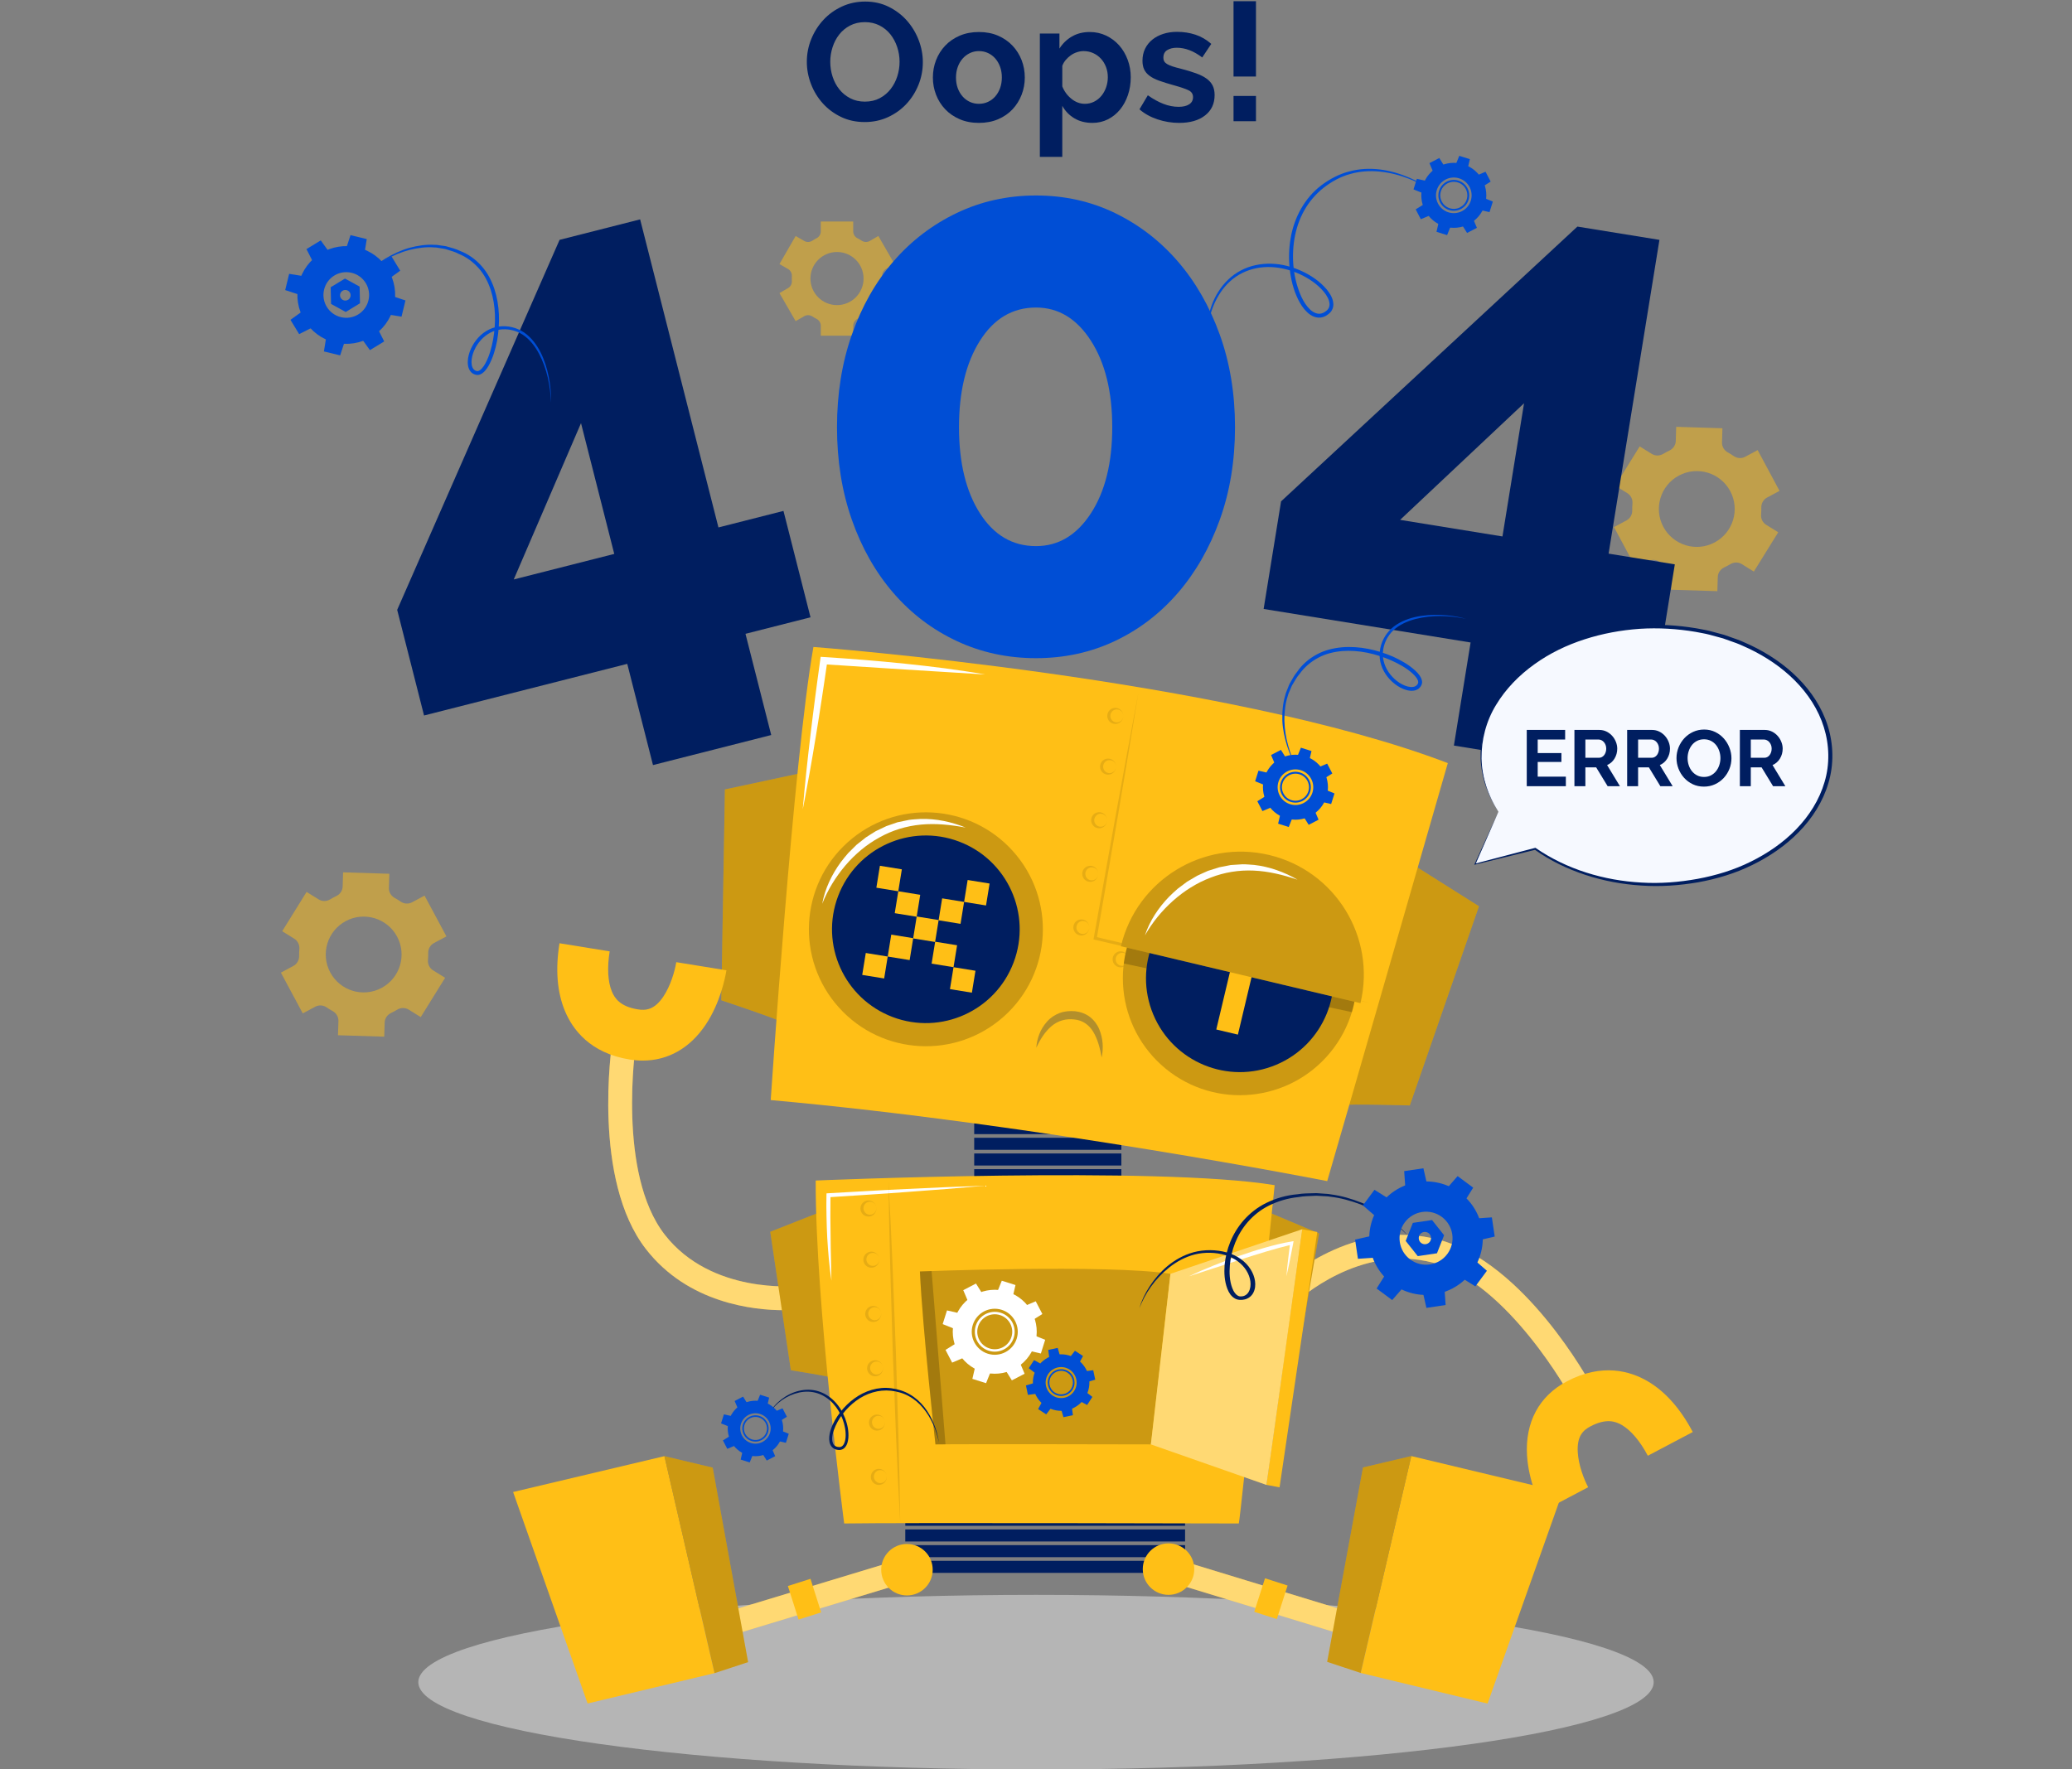 <svg width="500" height="427" viewBox="0 0 500 427" fill="none" xmlns="http://www.w3.org/2000/svg">
<rect x="0" y="0" width="500" height="427" fill="#808080" stroke="none"/>
<g clip-path="url(#clip0_3530_3787)">
<path d="M344.014 196.367L329.181 196.646L321.666 196.758C319.156 196.805 316.634 196.795 314.117 196.813L313.673 196.816L313.671 196.367L313.617 183.734L313.615 183.232L314.117 183.234L329.065 183.297C334.048 183.302 339.03 183.41 344.013 183.461L344.288 183.464L344.286 183.734C344.267 185.873 344.2 188.002 344.155 190.109L344.014 196.367ZM344.014 196.367L343.872 189.992C343.827 187.889 343.76 185.806 343.741 183.734L344.014 184.007C339.031 184.058 334.049 184.166 329.066 184.171L314.118 184.234L314.617 183.735L314.563 196.368L314.117 195.922C316.583 195.94 319.044 195.93 321.517 195.977L328.95 196.089L344.014 196.367Z" fill="#EBEBEB"/>
<path opacity="0.5" d="M423.226 137.971L429.113 128.48L426.206 126.68C425.351 126.15 424.888 125.184 424.974 124.182C425.021 123.628 425.039 123.071 425.027 122.512C425.005 121.509 425.529 120.576 426.413 120.102L429.426 118.486L424.146 108.641L421.134 110.257C420.25 110.731 419.183 110.651 418.36 110.078C417.901 109.759 417.427 109.465 416.94 109.198C416.058 108.715 415.509 107.794 415.541 106.79L415.649 103.372L404.486 103.025L404.383 106.455C404.353 107.461 403.736 108.336 402.826 108.766C402.579 108.883 402.334 109.006 402.092 109.136C401.849 109.266 401.611 109.402 401.378 109.543C400.521 110.061 399.456 110.091 398.605 109.564L395.677 107.75L389.79 117.241L392.702 119.048C393.556 119.579 394.019 120.546 393.932 121.548C393.884 122.099 393.866 122.655 393.877 123.211C393.898 124.212 393.374 125.145 392.491 125.618L389.477 127.234L394.757 137.079L397.771 135.463C398.654 134.989 399.72 135.069 400.543 135.64C401 135.957 401.473 136.249 401.959 136.514C402.842 136.996 403.392 137.917 403.361 138.922L403.256 142.348L414.419 142.695L414.526 139.268C414.557 138.266 415.172 137.394 416.078 136.965C416.326 136.848 416.573 136.723 416.818 136.592C417.06 136.462 417.299 136.326 417.533 136.185C418.395 135.665 419.464 135.635 420.32 136.166L423.226 137.971ZM413.775 130.923C409.323 133.311 403.783 131.638 401.395 127.186C399.007 122.734 400.675 117.186 405.128 114.798C409.58 112.41 415.132 114.086 417.52 118.538C419.907 122.991 418.227 128.536 413.775 130.923Z" fill="#FFBF16"/>
<path opacity="0.5" d="M101.53 245.51L107.417 236.019L104.51 234.218C103.655 233.688 103.192 232.722 103.278 231.72C103.326 231.166 103.343 230.609 103.331 230.05C103.309 229.047 103.833 228.114 104.717 227.64L107.73 226.024L102.45 216.179L99.438 217.795C98.554 218.269 97.487 218.189 96.664 217.616C96.205 217.297 95.731 217.003 95.244 216.736C94.362 216.253 93.813 215.332 93.845 214.328L93.953 210.91L82.79 210.563L82.687 213.993C82.657 214.999 82.04 215.874 81.13 216.304C80.883 216.42 80.638 216.544 80.396 216.674C80.153 216.804 79.915 216.94 79.682 217.081C78.825 217.599 77.76 217.629 76.909 217.102L73.981 215.288L68.094 224.779L71.006 226.586C71.86 227.117 72.323 228.084 72.236 229.086C72.188 229.638 72.17 230.193 72.181 230.749C72.202 231.75 71.678 232.683 70.795 233.156L67.781 234.772L73.061 244.617L76.075 243.001C76.958 242.527 78.024 242.607 78.847 243.178C79.304 243.495 79.777 243.787 80.263 244.052C81.146 244.534 81.696 245.455 81.665 246.46L81.56 249.886L92.723 250.233L92.83 246.806C92.861 245.804 93.476 244.932 94.382 244.504C94.63 244.387 94.877 244.262 95.122 244.131C95.365 244.001 95.603 243.865 95.837 243.724C96.699 243.204 97.768 243.174 98.624 243.705L101.53 245.51ZM92.078 238.462C87.626 240.85 82.086 239.177 79.698 234.725C77.31 230.273 78.978 224.725 83.431 222.337C87.883 219.949 93.435 221.625 95.823 226.077C98.211 230.53 96.53 236.074 92.078 238.462Z" fill="#FFBF16"/>
<path opacity="0.5" d="M215.868 63.738L211.958 56.961L209.884 58.159C209.274 58.512 208.524 58.478 207.934 58.093C207.608 57.88 207.27 57.685 206.921 57.507C206.295 57.189 205.892 56.556 205.892 55.854V53.46H198.066V55.855C198.066 56.557 197.663 57.19 197.037 57.508C196.688 57.685 196.35 57.881 196.024 58.094C195.434 58.478 194.684 58.513 194.074 58.16L192 56.962L188.09 63.739L190.173 64.938C190.784 65.29 191.12 65.96 191.084 66.664C191.074 66.855 191.069 67.047 191.069 67.24C191.069 67.433 191.074 67.625 191.084 67.816C191.12 68.517 190.786 69.184 190.179 69.535L188.09 70.742L192 77.519L194.08 76.32C194.69 75.968 195.441 76.003 196.031 76.388C196.356 76.6 196.692 76.795 197.04 76.972C197.665 77.291 198.067 77.923 198.067 78.625V81.021H205.893V78.625C205.893 77.923 206.295 77.291 206.92 76.972C207.267 76.795 207.604 76.6 207.928 76.388C208.518 76.003 209.269 75.968 209.879 76.32L211.959 77.519L215.869 70.742L213.789 69.542C213.18 69.191 212.846 68.523 212.881 67.821C212.891 67.629 212.895 67.436 212.895 67.241C212.895 67.048 212.89 66.856 212.881 66.665C212.845 65.961 213.181 65.29 213.792 64.938L215.868 63.738ZM208.388 67.24C208.388 70.779 205.521 73.646 201.982 73.646C198.443 73.646 195.57 70.779 195.57 67.24C195.57 63.701 198.443 60.828 201.982 60.828C205.521 60.828 208.388 63.701 208.388 67.24Z" fill="#FFBF16"/>
<path d="M250 427.115C332.322 427.115 399.057 417.679 399.057 406.04C399.057 394.401 332.322 384.965 250 384.965C167.678 384.965 100.943 394.401 100.943 406.04C100.943 417.679 167.678 427.115 250 427.115Z" fill="#EBEBEB" fill-opacity="0.5"/>
<path d="M157.574 184.672L151.365 160.242L102.327 172.705L95.846 147.205L135.034 57.893L154.471 52.953L173.369 127.312L189.061 123.324L195.587 149.002L179.895 152.99L186.104 177.42L157.574 184.672ZM123.976 139.866L148.228 133.703L140.206 102.14L123.976 139.866Z" fill="#001E60"/>
<path d="M298.023 103.118C298.023 111.214 296.795 118.665 294.343 125.473C291.888 132.281 288.515 138.168 284.222 143.136C279.927 148.104 274.868 151.968 269.044 154.727C263.216 157.487 256.868 158.867 250 158.867C243.129 158.867 236.753 157.487 230.865 154.727C224.977 151.967 219.886 148.103 215.594 143.136C211.299 138.168 207.958 132.281 205.567 125.473C203.175 118.665 201.979 111.214 201.979 103.118C201.979 95.023 203.175 87.571 205.567 80.764C207.959 73.956 211.299 68.069 215.594 63.101C219.886 58.133 224.977 54.241 230.865 51.418C236.753 48.598 243.129 47.186 250 47.186C256.868 47.186 263.215 48.598 269.044 51.418C274.868 54.241 279.927 58.133 284.222 63.101C288.515 68.069 291.888 73.956 294.343 80.764C296.795 87.571 298.023 95.023 298.023 103.118ZM268.4 103.118C268.4 94.534 266.681 87.571 263.248 82.235C259.812 76.9 255.398 74.232 250.001 74.232C244.358 74.232 239.85 76.9 236.478 82.235C233.103 87.571 231.418 94.534 231.418 103.118C231.418 111.705 233.103 118.637 236.478 123.909C239.85 129.184 244.358 131.821 250.001 131.821C255.398 131.821 259.812 129.185 263.248 123.909C266.682 118.637 268.4 111.705 268.4 103.118Z" fill="#004ED5"/>
<path d="M350.844 179.964L354.875 155.082L304.93 146.99L309.138 121.018L380.646 54.693L400.443 57.9L388.173 133.636L404.156 136.225L399.919 162.379L383.936 159.79L379.905 184.672L350.844 179.964ZM337.863 125.486L362.563 129.488L367.771 97.341L337.863 125.486Z" fill="#001E60"/>
<path d="M208.676 29.461C206.575 29.461 204.67 29.05 202.96 28.229C201.249 27.408 199.782 26.317 198.557 24.957C197.331 23.598 196.382 22.042 195.709 20.292C195.036 18.542 194.699 16.751 194.699 14.919C194.699 13.007 195.055 11.176 195.769 9.425C196.482 7.675 197.466 6.126 198.718 4.779C199.97 3.432 201.458 2.362 203.182 1.567C204.905 0.773 206.777 0.376 208.797 0.376C210.871 0.376 212.762 0.8 214.473 1.648C216.183 2.496 217.644 3.607 218.856 4.981C220.068 6.355 221.01 7.917 221.684 9.667C222.357 11.418 222.694 13.195 222.694 15C222.694 16.913 222.343 18.736 221.644 20.474C220.943 22.211 219.974 23.746 218.735 25.079C217.496 26.412 216.015 27.476 214.292 28.27C212.567 29.064 210.696 29.461 208.676 29.461ZM200.354 14.918C200.354 16.157 200.542 17.356 200.919 18.513C201.296 19.671 201.841 20.695 202.555 21.583C203.268 22.472 204.144 23.185 205.181 23.724C206.217 24.263 207.396 24.532 208.716 24.532C210.062 24.532 211.254 24.256 212.291 23.704C213.328 23.153 214.203 22.418 214.917 21.502C215.63 20.587 216.169 19.557 216.533 18.412C216.897 17.267 217.078 16.103 217.078 14.917C217.078 13.679 216.882 12.48 216.492 11.322C216.101 10.164 215.549 9.141 214.836 8.252C214.122 7.363 213.247 6.657 212.211 6.131C211.174 5.606 210.009 5.343 208.717 5.343C207.37 5.343 206.172 5.619 205.121 6.171C204.071 6.723 203.196 7.45 202.496 8.352C201.795 9.255 201.264 10.278 200.9 11.422C200.536 12.569 200.354 13.733 200.354 14.918Z" fill="#001E60"/>
<path d="M236.227 29.663C234.503 29.663 232.955 29.367 231.582 28.774C230.208 28.182 229.043 27.38 228.087 26.371C227.131 25.361 226.397 24.196 225.885 22.876C225.373 21.557 225.117 20.169 225.117 18.715C225.117 17.234 225.373 15.834 225.885 14.514C226.396 13.195 227.131 12.03 228.087 11.02C229.043 10.01 230.208 9.209 231.582 8.616C232.955 8.024 234.503 7.727 236.227 7.727C237.95 7.727 239.492 8.024 240.853 8.616C242.212 9.209 243.371 10.01 244.327 11.02C245.283 12.03 246.017 13.195 246.529 14.514C247.04 15.834 247.296 17.234 247.296 18.715C247.296 20.169 247.04 21.557 246.529 22.876C246.017 24.196 245.29 25.36 244.348 26.371C243.405 27.381 242.247 28.183 240.874 28.774C239.499 29.366 237.95 29.663 236.227 29.663ZM230.692 18.715C230.692 19.658 230.834 20.513 231.116 21.28C231.399 22.048 231.789 22.714 232.287 23.28C232.785 23.845 233.371 24.283 234.044 24.593C234.717 24.903 235.444 25.058 236.226 25.058C237.007 25.058 237.734 24.903 238.407 24.593C239.08 24.284 239.666 23.846 240.164 23.28C240.662 22.714 241.053 22.041 241.335 21.26C241.618 20.479 241.759 19.618 241.759 18.675C241.759 17.76 241.617 16.912 241.335 16.13C241.052 15.349 240.662 14.676 240.164 14.11C239.665 13.544 239.079 13.107 238.407 12.797C237.734 12.487 237.007 12.332 236.226 12.332C235.444 12.332 234.717 12.494 234.044 12.817C233.371 13.14 232.785 13.585 232.287 14.15C231.788 14.716 231.398 15.389 231.116 16.17C230.833 16.952 230.692 17.8 230.692 18.715Z" fill="#001E60"/>
<path d="M263.614 29.663C261.944 29.663 260.49 29.293 259.252 28.552C258.013 27.812 257.043 26.809 256.343 25.543V37.864H250.93V8.091H255.656V11.726C256.437 10.488 257.447 9.511 258.686 8.797C259.924 8.084 261.352 7.727 262.967 7.727C264.395 7.727 265.714 8.017 266.926 8.596C268.138 9.175 269.182 9.956 270.057 10.939C270.932 11.922 271.619 13.08 272.118 14.413C272.616 15.746 272.865 17.154 272.865 18.635C272.865 20.17 272.636 21.611 272.178 22.957C271.72 24.304 271.08 25.476 270.259 26.472C269.437 27.469 268.461 28.249 267.33 28.815C266.2 29.38 264.961 29.663 263.614 29.663ZM261.797 25.058C262.605 25.058 263.352 24.883 264.039 24.533C264.725 24.183 265.311 23.712 265.796 23.119C266.28 22.527 266.657 21.84 266.927 21.058C267.197 20.277 267.331 19.47 267.331 18.635C267.331 17.746 267.183 16.918 266.887 16.151C266.59 15.383 266.18 14.717 265.655 14.151C265.13 13.586 264.51 13.141 263.797 12.818C263.083 12.495 262.309 12.333 261.475 12.333C260.963 12.333 260.438 12.421 259.9 12.596C259.361 12.771 258.863 13.02 258.405 13.344C257.947 13.667 257.537 14.045 257.173 14.475C256.81 14.906 256.533 15.378 256.345 15.889V20.858C256.83 22.07 257.571 23.073 258.567 23.867C259.561 24.661 260.639 25.058 261.797 25.058Z" fill="#001E60"/>
<path d="M284.541 29.663C282.764 29.663 281.026 29.38 279.33 28.815C277.633 28.25 276.179 27.441 274.967 26.391L276.987 22.998C278.28 23.914 279.539 24.607 280.764 25.078C281.99 25.55 283.208 25.785 284.42 25.785C285.496 25.785 286.345 25.583 286.965 25.179C287.584 24.775 287.894 24.196 287.894 23.442C287.894 22.688 287.531 22.136 286.803 21.786C286.076 21.436 284.891 21.032 283.248 20.574C281.875 20.197 280.703 19.833 279.733 19.483C278.763 19.133 277.982 18.736 277.39 18.291C276.797 17.847 276.367 17.335 276.097 16.756C275.827 16.177 275.694 15.483 275.694 14.675C275.694 13.598 275.902 12.629 276.32 11.766C276.737 10.905 277.323 10.17 278.077 9.564C278.831 8.958 279.714 8.494 280.723 8.171C281.733 7.848 282.829 7.686 284.015 7.686C285.604 7.686 287.091 7.915 288.479 8.373C289.866 8.831 291.138 9.571 292.296 10.595L290.114 13.867C289.037 13.059 287.994 12.467 286.983 12.09C285.973 11.713 284.97 11.525 283.974 11.525C283.058 11.525 282.29 11.714 281.671 12.09C281.051 12.467 280.741 13.073 280.741 13.908C280.741 14.285 280.815 14.595 280.964 14.837C281.111 15.079 281.348 15.295 281.671 15.483C281.994 15.672 282.418 15.854 282.943 16.028C283.468 16.204 284.121 16.385 284.902 16.573C286.356 16.95 287.601 17.327 288.638 17.704C289.675 18.081 290.523 18.512 291.183 18.996C291.843 19.481 292.328 20.04 292.638 20.672C292.947 21.305 293.102 22.066 293.102 22.955C293.102 25.029 292.335 26.665 290.799 27.863C289.268 29.064 287.18 29.663 284.541 29.663Z" fill="#001E60"/>
<path d="M297.668 18.473V0.294H303.081V18.473H297.668ZM297.668 29.259V23.159H303.081V29.259H297.668Z" fill="#001E60"/>
<path d="M312.943 314.132C313.09 313.994 328.146 300.029 345.858 304.806C363.97 309.693 378.924 336.973 379.072 337.249L384.106 334.528C383.452 333.317 367.855 304.804 347.347 299.282C326.49 293.657 309.705 309.316 309 309.986L312.943 314.132Z" fill="#FFBF16"/>
<path opacity="0.4" d="M312.943 314.132C313.09 313.994 328.146 300.029 345.858 304.806C363.97 309.693 378.924 336.973 379.072 337.249L384.106 334.528C383.452 333.317 367.855 304.804 347.347 299.282C326.49 293.657 309.705 309.316 309 309.986L312.943 314.132Z" fill="white"/>
<path d="M372.397 364.712L383.243 358.986C382.202 357.015 380.92 353.627 380.734 350.568C380.493 346.604 382.066 345.21 383.801 344.293C387.601 342.286 389.869 343.082 391.418 343.994C393.591 345.277 395.801 347.902 397.64 351.386L408.486 345.66C405.518 340.038 401.873 335.924 397.652 333.432C393.441 330.95 386.627 328.933 378.075 333.447C371.409 336.966 368.006 343.311 368.493 351.312C368.875 357.608 371.578 363.16 372.397 364.712Z" fill="#FFBF16"/>
<path d="M270.6 270.845H235.088V273.754H270.6V270.845Z" fill="#001E60"/>
<path d="M270.6 274.634H235.088V277.543H270.6V274.634Z" fill="#001E60"/>
<path d="M270.6 278.424H235.088V281.333H270.6V278.424Z" fill="#001E60"/>
<path d="M270.6 282.213H235.088V285.122H270.6V282.213Z" fill="#001E60"/>
<path d="M270.6 286.002H235.088V288.911H270.6V286.002Z" fill="#001E60"/>
<path d="M285.973 361.594H218.457V364.503H285.973V361.594Z" fill="#001E60"/>
<path d="M285.973 365.383H218.457V368.292H285.973V365.383Z" fill="#001E60"/>
<path d="M285.973 369.172H218.457V372.081H285.973V369.172Z" fill="#001E60"/>
<path d="M285.973 372.961H218.457V375.87H285.973V372.961Z" fill="#001E60"/>
<path d="M285.973 376.751H218.457V379.66H285.973V376.751Z" fill="#001E60"/>
<path d="M188.834 246.798C188.867 246.405 174.057 241.444 174.057 241.444L174.932 190.558L194.571 186.344L188.834 246.798Z" fill="#FFBF16"/>
<path opacity="0.2" d="M188.834 246.798C188.867 246.405 174.057 241.444 174.057 241.444L174.932 190.558L194.571 186.344L188.834 246.798Z" fill="black"/>
<path d="M324.488 266.772C324.592 266.391 340.206 266.83 340.206 266.83L356.896 218.751L339.907 208.036L324.488 266.772Z" fill="#FFBF16"/>
<path opacity="0.2" d="M324.488 266.772C324.592 266.391 340.206 266.83 340.206 266.83L356.896 218.751L339.907 208.036L324.488 266.772Z" fill="black"/>
<path d="M185.982 265.536C185.982 265.536 191.473 183.238 196.289 156.165C196.289 156.165 295.706 163.684 349.375 184.197C349.375 184.197 321.706 280.325 320.274 285.095C320.274 285.095 250.266 271.304 185.982 265.536Z" fill="#FFBF16"/>
<path opacity="0.1" d="M274.721 167.155C273.105 177.064 271.469 186.97 269.776 196.866L264.652 226.545L264.376 226.126L297.687 234.039L314.325 238.071L330.944 242.183L314.237 238.444L297.549 234.626L264.208 226.838L263.871 226.759L263.932 226.418L269.237 196.771C271.02 186.891 272.861 177.021 274.721 167.155Z" fill="black"/>
<path opacity="0.1" d="M271.065 172.803C271.083 173.711 270.359 174.644 269.319 174.735C268.815 174.783 268.267 174.622 267.857 174.265C267.447 173.908 267.202 173.358 267.199 172.803C267.202 172.248 267.445 171.697 267.856 171.34C268.265 170.98 268.815 170.822 269.319 170.869C270.36 170.96 271.083 171.895 271.065 172.803ZM271.065 172.803C271.061 172.345 270.858 171.895 270.517 171.606C270.175 171.317 269.727 171.199 269.32 171.246C268.481 171.343 267.937 172.096 267.949 172.803C267.936 173.51 268.479 174.267 269.32 174.362C269.727 174.408 270.176 174.29 270.518 174.001C270.858 173.711 271.061 173.261 271.065 172.803Z" fill="black"/>
<path opacity="0.1" d="M269.319 185.048C269.337 185.956 268.613 186.89 267.573 186.98C267.069 187.028 266.521 186.867 266.111 186.51C265.701 186.153 265.456 185.603 265.453 185.048C265.456 184.493 265.699 183.942 266.11 183.585C266.519 183.225 267.069 183.067 267.573 183.114C268.615 183.206 269.338 184.141 269.319 185.048ZM269.319 185.048C269.315 184.59 269.112 184.14 268.771 183.851C268.429 183.562 267.981 183.444 267.574 183.491C266.735 183.588 266.191 184.341 266.203 185.048C266.19 185.755 266.733 186.512 267.574 186.607C267.981 186.653 268.43 186.535 268.772 186.245C269.113 185.957 269.315 185.506 269.319 185.048Z" fill="black"/>
<path opacity="0.1" d="M267.171 197.987C267.189 198.895 266.465 199.829 265.425 199.919C264.921 199.967 264.373 199.807 263.963 199.449C263.553 199.092 263.308 198.542 263.305 197.987C263.308 197.432 263.551 196.881 263.962 196.524C264.371 196.164 264.921 196.006 265.425 196.053C266.467 196.145 267.19 197.079 267.171 197.987ZM267.171 197.987C267.167 197.529 266.964 197.079 266.623 196.79C266.281 196.501 265.833 196.383 265.426 196.43C264.587 196.527 264.043 197.28 264.055 197.987C264.042 198.694 264.585 199.451 265.426 199.546C265.833 199.593 266.282 199.474 266.624 199.185C266.964 198.895 267.167 198.445 267.171 197.987Z" fill="black"/>
<path opacity="0.1" d="M265.02 210.926C265.039 211.834 264.314 212.767 263.274 212.858C262.77 212.905 262.222 212.745 261.812 212.388C261.402 212.031 261.157 211.481 261.154 210.926C261.156 210.371 261.401 209.82 261.811 209.463C262.22 209.103 262.77 208.945 263.274 208.992C264.316 209.083 265.039 210.018 265.02 210.926ZM265.02 210.926C265.016 210.468 264.813 210.018 264.471 209.729C264.129 209.44 263.681 209.322 263.274 209.369C262.435 209.466 261.891 210.219 261.903 210.926C261.89 211.633 262.433 212.39 263.274 212.485C263.681 212.531 264.13 212.413 264.472 212.124C264.813 211.834 265.016 211.384 265.02 210.926Z" fill="black"/>
<path opacity="0.1" d="M272.346 231.561C272.365 232.469 271.64 233.402 270.6 233.493C270.096 233.54 269.548 233.38 269.138 233.023C268.728 232.666 268.483 232.116 268.48 231.561C268.482 231.006 268.726 230.455 269.137 230.098C269.546 229.738 270.096 229.58 270.6 229.627C271.641 229.718 272.364 230.653 272.346 231.561ZM272.346 231.561C272.342 231.103 272.139 230.653 271.797 230.364C271.455 230.075 271.007 229.957 270.6 230.004C269.761 230.101 269.217 230.854 269.229 231.561C269.216 232.268 269.759 233.025 270.6 233.12C271.007 233.167 271.456 233.048 271.798 232.758C272.139 232.469 272.341 232.019 272.346 231.561Z" fill="black"/>
<path opacity="0.1" d="M284.559 234.54C284.578 235.448 283.853 236.382 282.813 236.472C282.309 236.519 281.761 236.359 281.351 236.002C280.941 235.645 280.696 235.095 280.693 234.54C280.696 233.985 280.94 233.434 281.35 233.077C281.759 232.717 282.309 232.559 282.813 232.606C283.855 232.698 284.578 233.632 284.559 234.54ZM284.559 234.54C284.555 234.082 284.352 233.632 284.011 233.343C283.669 233.054 283.221 232.936 282.814 232.983C281.975 233.08 281.431 233.833 281.443 234.54C281.43 235.247 281.973 236.004 282.814 236.099C283.221 236.145 283.67 236.027 284.012 235.737C284.352 235.448 284.555 234.998 284.559 234.54Z" fill="black"/>
<path opacity="0.1" d="M296.772 237.52C296.79 238.428 296.066 239.361 295.026 239.452C294.522 239.499 293.974 239.339 293.564 238.982C293.154 238.625 292.909 238.075 292.906 237.52C292.909 236.965 293.152 236.414 293.563 236.057C293.972 235.697 294.522 235.539 295.026 235.586C296.067 235.677 296.79 236.612 296.772 237.52ZM296.772 237.52C296.768 237.062 296.565 236.612 296.224 236.323C295.882 236.034 295.434 235.916 295.027 235.963C294.188 236.06 293.644 236.813 293.656 237.52C293.643 238.227 294.186 238.984 295.027 239.079C295.434 239.125 295.883 239.007 296.225 238.717C296.565 238.428 296.767 237.977 296.772 237.52Z" fill="black"/>
<path opacity="0.1" d="M308.985 240.499C309.004 241.407 308.279 242.34 307.239 242.431C306.735 242.478 306.187 242.319 305.777 241.961C305.367 241.604 305.122 241.054 305.119 240.499C305.122 239.944 305.365 239.393 305.776 239.036C306.185 238.676 306.735 238.518 307.239 238.565C308.281 238.656 309.003 239.591 308.985 240.499ZM308.985 240.499C308.981 240.041 308.778 239.591 308.437 239.302C308.095 239.013 307.647 238.895 307.24 238.942C306.401 239.039 305.857 239.792 305.869 240.499C305.856 241.206 306.399 241.963 307.24 242.058C307.647 242.104 308.096 241.986 308.438 241.697C308.778 241.407 308.981 240.957 308.985 240.499Z" fill="black"/>
<path opacity="0.1" d="M321.194 243.612C321.143 244.519 320.349 245.394 319.305 245.404C318.799 245.413 318.265 245.211 317.883 244.823C317.501 244.435 317.299 243.869 317.339 243.315C317.384 242.762 317.67 242.232 318.107 241.907C318.543 241.58 319.103 241.464 319.602 241.55C320.634 241.721 321.282 242.709 321.194 243.612ZM321.194 243.612C321.225 243.155 321.057 242.691 320.739 242.376C320.42 242.061 319.982 241.909 319.573 241.925C318.729 241.957 318.128 242.666 318.086 243.372C318.018 244.076 318.502 244.872 319.333 245.032C319.735 245.11 320.192 245.027 320.555 244.764C320.918 244.502 321.155 244.069 321.194 243.612Z" fill="black"/>
<path opacity="0.1" d="M262.87 223.865C262.888 224.773 262.164 225.707 261.124 225.797C260.62 225.845 260.072 225.685 259.662 225.327C259.252 224.97 259.007 224.42 259.004 223.865C259.007 223.31 259.251 222.759 259.661 222.402C260.07 222.042 260.62 221.883 261.124 221.931C262.166 222.022 262.889 222.957 262.87 223.865ZM262.87 223.865C262.866 223.407 262.663 222.957 262.321 222.668C261.979 222.379 261.531 222.261 261.124 222.308C260.285 222.405 259.741 223.158 259.753 223.865C259.74 224.572 260.283 225.329 261.124 225.424C261.531 225.47 261.98 225.352 262.321 225.062C262.664 224.773 262.866 224.323 262.87 223.865Z" fill="black"/>
<path opacity="0.2" d="M242.304 245.304C253.897 234.879 254.845 217.03 244.421 205.436C233.996 193.842 216.147 192.894 204.553 203.319C192.959 213.743 192.011 231.593 202.436 243.187C212.86 254.781 230.71 255.728 242.304 245.304Z" fill="black"/>
<path d="M244.593 232.327C249.02 220.633 243.128 207.565 231.434 203.138C219.74 198.712 206.672 204.603 202.245 216.297C197.819 227.991 203.71 241.06 215.404 245.486C227.098 249.913 240.167 244.021 244.593 232.327Z" fill="#001E60"/>
<path d="M222.062 215.988L216.77 215.131L215.912 220.423L221.205 221.281L222.062 215.988Z" fill="#FFBF16"/>
<path d="M217.627 209.838L212.334 208.981L211.477 214.274L216.769 215.131L217.627 209.838Z" fill="#FFBF16"/>
<path d="M238.799 213.267L233.506 212.41L232.648 217.703L237.941 218.56L238.799 213.267Z" fill="#FFBF16"/>
<path d="M214.217 230.889L208.924 230.032L208.066 235.325L213.359 236.182L214.217 230.889Z" fill="#FFBF16"/>
<path d="M235.389 234.319L230.096 233.461L229.238 238.754L234.531 239.612L235.389 234.319Z" fill="#FFBF16"/>
<path d="M220.367 226.455L215.074 225.597L214.217 230.89L219.51 231.747L220.367 226.455Z" fill="#FFBF16"/>
<path d="M226.508 222.079L221.215 221.221L220.357 226.514L225.65 227.371L226.508 222.079Z" fill="#FFBF16"/>
<path d="M232.648 217.703L227.355 216.845L226.498 222.138L231.791 222.995L232.648 217.703Z" fill="#FFBF16"/>
<path d="M230.959 228.166L225.666 227.309L224.809 232.601L230.101 233.459L230.959 228.166Z" fill="#FFBF16"/>
<path d="M321.029 254.021C330.911 241.961 329.145 224.173 317.085 214.291C305.025 204.409 287.238 206.175 277.356 218.235C267.474 230.295 269.24 248.083 281.3 257.965C293.36 267.847 311.147 266.081 321.029 254.021Z" fill="#FFBF16"/>
<path opacity="0.2" d="M321.029 254.021C330.911 241.961 329.145 224.173 317.085 214.291C305.025 204.409 287.238 206.175 277.356 218.235C267.474 230.295 269.24 248.083 281.3 257.965C293.36 267.847 311.147 266.081 321.029 254.021Z" fill="black"/>
<path opacity="0.2" d="M326.66 242.672C326.53 243.228 326.382 243.765 326.215 244.302L271.188 232.565C271.317 231.583 271.493 230.601 271.724 229.61C275.328 214.445 290.548 205.07 305.723 208.673C320.889 212.277 330.264 227.497 326.66 242.672Z" fill="black"/>
<path d="M307.915 257.035C319.453 252.215 324.899 238.954 320.078 227.416C315.258 215.879 301.997 210.433 290.459 215.254C278.922 220.074 273.476 233.335 278.296 244.873C283.117 256.41 296.378 261.856 307.915 257.035Z" fill="#001E60"/>
<path d="M304.891 223.77L299.674 222.531L293.503 248.496L298.72 249.736L304.891 223.77Z" fill="#FFBF16"/>
<path d="M328.299 242.141L270.498 228.404C274.291 212.446 290.307 202.586 306.265 206.378C322.224 210.172 332.092 226.183 328.299 242.141Z" fill="#FFBF16"/>
<path opacity="0.2" d="M328.299 242.141L270.498 228.404C274.291 212.446 290.307 202.586 306.265 206.378C322.224 210.172 332.092 226.183 328.299 242.141Z" fill="black"/>
<path opacity="0.3" d="M250.072 252.922C250.218 250.665 251.047 248.376 252.684 246.566C253.491 245.654 254.568 244.938 255.754 244.502C256.946 244.064 258.234 243.987 259.455 244.091C260.698 244.236 261.967 244.674 263.003 245.458C264.019 246.258 264.798 247.301 265.256 248.424C266.199 250.662 266.302 253.054 265.845 255.272C265.469 253.055 264.896 250.902 263.855 249.135C262.822 247.354 261.188 246.247 259.241 246.075C257.255 245.828 255.317 246.361 253.756 247.68C252.195 248.995 251.003 250.878 250.072 252.922Z" fill="#001E60"/>
<path d="M193.715 195.34C193.949 192.324 194.288 189.322 194.574 186.313C194.895 183.309 195.225 180.306 195.59 177.309C195.937 174.309 196.328 171.315 196.712 168.319C197.088 165.323 197.522 162.335 197.924 159.342L198.031 158.543L198.841 158.594C205.355 159.004 211.855 159.53 218.346 160.198C221.591 160.531 224.832 160.908 228.069 161.324C231.3 161.788 234.536 162.216 237.748 162.804L218.231 161.596L198.734 160.335L199.651 159.587C199.208 162.574 198.796 165.565 198.327 168.548C197.865 171.532 197.41 174.517 196.912 177.496C196.432 180.477 195.917 183.454 195.392 186.429C194.833 189.399 194.326 192.377 193.715 195.34Z" fill="white"/>
<path d="M198.41 218.156C199.065 214.53 200.713 211.075 202.927 208.066C203.478 207.309 204.105 206.61 204.708 205.89C205.361 205.216 206.04 204.564 206.71 203.903C207.441 203.309 208.179 202.72 208.929 202.149C209.726 201.644 210.513 201.117 211.323 200.632C212.176 200.222 213.024 199.8 213.885 199.41L216.567 198.482L219.343 197.909C220.275 197.773 221.222 197.744 222.157 197.674C225.921 197.577 229.626 198.38 233.026 199.757C229.407 199.079 225.801 198.703 222.246 199.042C218.7 199.372 215.254 200.432 212.173 202.168C209.068 203.863 206.318 206.201 203.995 208.917C201.682 211.647 199.767 214.739 198.41 218.156Z" fill="white"/>
<path d="M276.285 225.782C277.435 222.281 279.544 219.087 282.152 216.412C282.802 215.739 283.52 215.133 284.217 214.503C284.956 213.926 285.719 213.374 286.474 212.811C287.28 212.323 288.092 211.842 288.914 211.38C289.773 210.99 290.625 210.576 291.495 210.208C292.397 209.92 293.295 209.619 294.201 209.352L296.986 208.803L299.815 208.619C300.757 208.612 301.698 208.715 302.634 208.774C306.376 209.198 309.933 210.505 313.111 212.338C309.62 211.167 306.101 210.296 302.533 210.142C298.975 209.98 295.416 210.554 292.125 211.848C288.816 213.098 285.769 215.034 283.093 217.403C280.423 219.788 278.1 222.585 276.285 225.782Z" fill="white"/>
<path d="M189.14 316.252C181.908 316.252 166.076 314.626 155.888 301.527C142.854 284.769 147.565 252.613 147.771 251.252L153.43 252.111C153.383 252.42 148.886 283.201 160.406 298.013C171.669 312.494 192.098 310.415 192.303 310.39L192.947 316.077C192.724 316.104 191.323 316.252 189.14 316.252Z" fill="#FFBF16"/>
<path opacity="0.4" d="M189.14 316.252C181.908 316.252 166.076 314.626 155.888 301.527C142.854 284.769 147.565 252.613 147.771 251.252L153.43 252.111C153.383 252.42 148.886 283.201 160.406 298.013C171.669 312.494 192.098 310.415 192.303 310.39L192.947 316.077C192.724 316.104 191.323 316.252 189.14 316.252Z" fill="white"/>
<path d="M155.096 256.005C154.064 256.005 153.01 255.919 151.937 255.745C142.391 254.199 138.165 248.487 136.3 243.967C134.431 239.437 133.999 233.957 135.016 227.681L147.122 229.643C146.492 233.531 146.675 236.958 147.637 239.29C148.323 240.954 149.655 242.952 153.898 243.639C155.836 243.953 157.931 243.787 160.125 240.478C161.818 237.924 162.836 234.448 163.192 232.246L175.298 234.207C175.018 235.939 173.831 241.999 170.346 247.255C166.556 252.972 161.221 256.005 155.096 256.005Z" fill="#FFBF16"/>
<path d="M201.099 332.633C201.078 332.372 190.843 330.737 190.843 330.737L185.875 297.332L198.272 292.435L201.099 332.633Z" fill="#FFBF16"/>
<path opacity="0.2" d="M201.099 332.633C201.078 332.372 190.843 330.737 190.843 330.737L185.875 297.332L198.272 292.435L201.099 332.633Z" fill="black"/>
<path d="M302.295 332.695C302.322 332.435 312.591 331.026 312.591 331.026L318.296 297.739L306.01 292.569L302.295 332.695Z" fill="#FFBF16"/>
<path opacity="0.2" d="M302.295 332.695C302.322 332.435 312.591 331.026 312.591 331.026L318.296 297.739L306.01 292.569L302.295 332.695Z" fill="black"/>
<path d="M196.841 284.955C196.841 284.955 279.627 281.415 307.592 286.076C307.592 286.076 299.38 366.182 298.936 367.736C298.936 367.736 216.585 367.514 203.712 367.736C203.712 367.736 196.735 314.469 196.841 284.955Z" fill="#FFBF16"/>
<path opacity="0.2" d="M221.986 306.906C221.986 306.906 267.179 305.121 282.446 307.471C282.446 307.471 277.963 347.865 277.721 348.648C277.721 348.648 232.765 348.536 225.738 348.648C225.736 348.648 222.648 321.002 221.986 306.906Z" fill="black"/>
<path opacity="0.2" d="M228.162 348.631C227.127 348.631 226.307 348.644 225.733 348.651C225.733 348.651 222.649 321 221.982 306.904C221.982 306.904 223.01 306.864 224.805 306.804L228.162 348.631Z" fill="black"/>
<path d="M241.492 316.873C238.959 316.075 236.26 317.481 235.462 320.012C234.663 322.548 236.071 325.244 238.604 326.042C241.135 326.84 243.831 325.435 244.629 322.902C245.427 320.372 244.023 317.671 241.492 316.873ZM244.072 322.726C243.371 324.952 241.002 326.186 238.779 325.485C236.556 324.784 235.321 322.416 236.023 320.19C236.724 317.967 239.093 316.732 241.318 317.434C243.538 318.134 244.773 320.503 244.072 322.726ZM241.492 316.873C238.959 316.075 236.26 317.481 235.462 320.012C234.663 322.548 236.071 325.244 238.604 326.042C241.135 326.84 243.831 325.435 244.629 322.902C245.427 320.372 244.023 317.671 241.492 316.873ZM244.072 322.726C243.371 324.952 241.002 326.186 238.779 325.485C236.556 324.784 235.321 322.416 236.023 320.19C236.724 317.967 239.093 316.732 241.318 317.434C243.538 318.134 244.773 320.503 244.072 322.726ZM241.492 316.873C238.959 316.075 236.26 317.481 235.462 320.012C234.663 322.548 236.071 325.244 238.604 326.042C241.135 326.84 243.831 325.435 244.629 322.902C245.427 320.372 244.023 317.671 241.492 316.873ZM244.072 322.726C243.371 324.952 241.002 326.186 238.779 325.485C236.556 324.784 235.321 322.416 236.023 320.19C236.724 317.967 239.093 316.732 241.318 317.434C243.538 318.134 244.773 320.503 244.072 322.726ZM243.094 311.795C237.753 310.113 232.066 313.08 230.383 318.413C228.702 323.749 231.663 329.44 237.002 331.121C242.335 332.801 248.027 329.838 249.708 324.502C251.391 319.169 248.428 313.475 243.094 311.795ZM245.344 323.126C244.423 326.049 241.299 327.677 238.379 326.756C235.459 325.836 233.831 322.712 234.751 319.789C235.672 316.866 238.798 315.241 241.718 316.161C244.636 317.082 246.264 320.206 245.344 323.126ZM244.629 322.903C245.427 320.372 244.023 317.672 241.492 316.874C238.959 316.076 236.26 317.482 235.462 320.013C234.663 322.549 236.071 325.245 238.604 326.043C241.135 326.841 243.831 325.436 244.629 322.903ZM244.072 322.726C243.371 324.952 241.002 326.186 238.779 325.485C236.556 324.784 235.321 322.416 236.023 320.19C236.724 317.967 239.093 316.732 241.318 317.434C243.538 318.134 244.773 320.503 244.072 322.726ZM241.492 316.873C238.959 316.075 236.26 317.481 235.462 320.012C234.663 322.548 236.071 325.244 238.604 326.042C241.135 326.84 243.831 325.435 244.629 322.902C245.427 320.372 244.023 317.671 241.492 316.873ZM244.072 322.726C243.371 324.952 241.002 326.186 238.779 325.485C236.556 324.784 235.321 322.416 236.023 320.19C236.724 317.967 239.093 316.732 241.318 317.434C243.538 318.134 244.773 320.503 244.072 322.726ZM241.492 316.873C238.959 316.075 236.26 317.481 235.462 320.012C234.663 322.548 236.071 325.244 238.604 326.042C241.135 326.84 243.831 325.435 244.629 322.902C245.427 320.372 244.023 317.671 241.492 316.873ZM244.072 322.726C243.371 324.952 241.002 326.186 238.779 325.485C236.556 324.784 235.321 322.416 236.023 320.19C236.724 317.967 239.093 316.732 241.318 317.434C243.538 318.134 244.773 320.503 244.072 322.726Z" fill="white"/>
<path d="M238.985 331.305L235.27 330.134L234.646 332.829L237.951 333.87L238.985 331.305Z" fill="white"/>
<path d="M232.31 327.825L230.51 324.37L228.164 325.835L229.764 328.908L232.31 327.825Z" fill="white"/>
<path d="M230.048 320.642L231.218 316.927L228.524 316.304L227.482 319.608L230.048 320.642Z" fill="white"/>
<path d="M233.528 313.965L236.983 312.166L235.518 309.819L232.445 311.42L233.528 313.965Z" fill="white"/>
<path d="M240.711 311.704L244.427 312.875L245.05 310.18L241.746 309.139L240.711 311.704Z" fill="white"/>
<path d="M247.389 315.184L249.188 318.639L251.535 317.175L249.934 314.102L247.389 315.184Z" fill="white"/>
<path d="M249.65 322.367L248.479 326.082L251.174 326.706L252.215 323.401L249.65 322.367Z" fill="white"/>
<path d="M246.169 329.044L242.713 330.844L244.178 333.19L247.251 331.59L246.169 329.044Z" fill="white"/>
<path d="M257.833 331.012C256.335 330.036 254.33 330.461 253.355 331.957C252.378 333.457 252.804 335.46 254.302 336.436C255.799 337.411 257.801 336.987 258.777 335.489C259.752 333.993 259.33 331.987 257.833 331.012ZM258.448 335.274C257.591 336.591 255.831 336.963 254.516 336.106C253.201 335.25 252.829 333.49 253.686 332.174C254.542 330.859 256.302 330.487 257.618 331.344C258.932 332.2 259.304 333.959 258.448 335.274ZM257.833 331.012C256.335 330.036 254.33 330.461 253.355 331.957C252.378 333.457 252.804 335.46 254.302 336.436C255.799 337.411 257.801 336.987 258.777 335.489C259.752 333.993 259.33 331.987 257.833 331.012ZM258.448 335.274C257.591 336.591 255.831 336.963 254.516 336.106C253.201 335.25 252.829 333.49 253.686 332.174C254.542 330.859 256.302 330.487 257.618 331.344C258.932 332.2 259.304 333.959 258.448 335.274ZM257.833 331.012C256.335 330.036 254.33 330.461 253.355 331.957C252.378 333.457 252.804 335.46 254.302 336.436C255.799 337.411 257.801 336.987 258.777 335.489C259.752 333.993 259.33 331.987 257.833 331.012ZM258.448 335.274C257.591 336.591 255.831 336.963 254.516 336.106C253.201 335.25 252.829 333.49 253.686 332.174C254.542 330.859 256.302 330.487 257.618 331.344C258.932 332.2 259.304 333.959 258.448 335.274ZM259.79 328.009C256.63 325.953 252.406 326.848 250.35 330.003C248.295 333.16 249.186 337.386 252.344 339.441C255.499 341.495 259.726 340.602 261.781 337.446C263.837 334.291 262.945 330.063 259.79 328.009ZM259.2 335.764C258.074 337.493 255.754 337.984 254.027 336.859C252.3 335.734 251.808 333.414 252.934 331.685C254.06 329.956 256.381 329.467 258.108 330.592C259.834 331.716 260.325 334.036 259.2 335.764ZM258.777 335.489C259.752 333.992 259.33 331.988 257.833 331.013C256.335 330.037 254.33 330.462 253.355 331.958C252.378 333.458 252.804 335.461 254.302 336.437C255.799 337.412 257.801 336.987 258.777 335.489ZM258.448 335.274C257.591 336.591 255.831 336.963 254.516 336.106C253.201 335.25 252.829 333.49 253.686 332.174C254.542 330.859 256.302 330.487 257.618 331.344C258.932 332.2 259.304 333.959 258.448 335.274ZM257.833 331.012C256.335 330.036 254.33 330.461 253.355 331.957C252.378 333.457 252.804 335.46 254.302 336.436C255.799 337.411 257.801 336.987 258.777 335.489C259.752 333.993 259.33 331.987 257.833 331.012ZM258.448 335.274C257.591 336.591 255.831 336.963 254.516 336.106C253.201 335.25 252.829 333.49 253.686 332.174C254.542 330.859 256.302 330.487 257.618 331.344C258.932 332.2 259.304 333.959 258.448 335.274ZM257.833 331.012C256.335 330.036 254.33 330.461 253.355 331.957C252.378 333.457 252.804 335.46 254.302 336.436C255.799 337.411 257.801 336.987 258.777 335.489C259.752 333.993 259.33 331.987 257.833 331.012ZM258.448 335.274C257.591 336.591 255.831 336.963 254.516 336.106C253.201 335.25 252.829 333.49 253.686 332.174C254.542 330.859 256.302 330.487 257.618 331.344C258.932 332.2 259.304 333.959 258.448 335.274Z" fill="#004ED5"/>
<path d="M253.599 339.918L251.401 338.487L250.51 340.122L252.465 341.395L253.599 339.918Z" fill="#004ED5"/>
<path d="M249.897 336.454L249.355 333.888L247.568 334.414L248.051 336.696L249.897 336.454Z" fill="#004ED5"/>
<path d="M249.731 331.387L251.162 329.189L249.527 328.298L248.254 330.253L249.731 331.387Z" fill="#004ED5"/>
<path d="M253.195 327.686L255.761 327.144L255.235 325.358L252.953 325.84L253.195 327.686Z" fill="#004ED5"/>
<path d="M258.262 327.519L260.459 328.95L261.351 327.315L259.396 326.042L258.262 327.519Z" fill="#004ED5"/>
<path d="M261.963 330.983L262.505 333.549L264.291 333.023L263.809 330.741L261.963 330.983Z" fill="#004ED5"/>
<path d="M262.13 336.05L260.699 338.248L262.334 339.139L263.607 337.184L262.13 336.05Z" fill="#004ED5"/>
<path d="M258.666 339.751L256.1 340.293L256.625 342.079L258.908 341.597L258.666 339.751Z" fill="#004ED5"/>
<path d="M305.594 358.414L308.776 359.006L317.875 297.379L314.25 296.713L305.594 358.414Z" fill="#FFBF16"/>
<path d="M277.721 348.648L282.446 307.471L314.25 296.713C314.25 296.713 305.594 359.08 305.594 358.414L277.721 348.648Z" fill="#FFBF16"/>
<path opacity="0.4" d="M277.721 348.648L282.446 307.471L314.25 296.713C314.25 296.713 305.594 359.08 305.594 358.414L277.721 348.648Z" fill="white"/>
<path d="M200.639 309.139C200.121 305.728 199.841 302.289 199.628 298.847C199.53 297.125 199.486 295.401 199.448 293.677C199.414 291.953 199.384 290.227 199.435 288.502L199.449 288.049L199.89 288.025C206.208 287.686 212.522 287.271 218.844 286.995C225.164 286.683 231.484 286.4 237.809 286.202C231.504 286.773 225.196 287.259 218.886 287.717C212.578 288.21 206.263 288.564 199.952 288.994L200.406 288.517L200.38 293.667L200.44 298.819C200.449 300.538 200.48 302.256 200.53 303.975L200.639 309.139Z" fill="white"/>
<path d="M286.881 308.075C288.851 307.139 290.852 306.269 292.877 305.466C294.896 304.644 296.933 303.866 298.994 303.152C301.058 302.447 303.129 301.757 305.235 301.172C307.337 300.58 309.459 300.033 311.627 299.678L312.16 299.591L312.065 300.1C311.566 302.766 311.044 305.428 310.427 308.075C310.658 305.367 310.984 302.673 311.333 299.984L311.771 300.406C309.67 300.907 307.586 301.493 305.508 302.107C303.432 302.728 301.362 303.382 299.298 304.054L286.881 308.075Z" fill="white"/>
<path opacity="0.1" d="M214.402 285.122L214.938 295.421L215.396 305.723L216.19 326.331L216.811 346.945L217.059 357.254L217.229 367.566L216.692 357.267L216.234 346.965L215.441 326.357L214.822 305.743L214.573 295.434L214.402 285.122Z" fill="black"/>
<path opacity="0.1" d="M211.453 291.33C211.651 292.217 211.125 293.275 210.124 293.569C209.639 293.715 209.071 293.667 208.598 293.397C208.125 293.128 207.776 292.638 207.664 292.094C207.557 291.549 207.687 290.961 208.019 290.53C208.349 290.097 208.857 289.832 209.36 289.779C210.398 289.663 211.292 290.437 211.453 291.33ZM211.453 291.33C211.358 290.882 211.07 290.481 210.679 290.265C210.287 290.049 209.824 290.022 209.434 290.149C208.631 290.41 208.246 291.255 208.398 291.947C208.525 292.642 209.207 293.277 210.05 293.204C210.458 293.169 210.875 292.965 211.152 292.613C211.43 292.262 211.539 291.78 211.453 291.33Z" fill="black"/>
<path opacity="0.1" d="M212.162 303.679C212.36 304.566 211.834 305.624 210.833 305.918C210.348 306.064 209.78 306.016 209.307 305.746C208.834 305.477 208.485 304.987 208.373 304.443C208.266 303.898 208.396 303.31 208.728 302.879C209.058 302.446 209.566 302.181 210.069 302.128C211.107 302.012 212.001 302.786 212.162 303.679ZM212.162 303.679C212.067 303.231 211.779 302.83 211.388 302.614C210.996 302.398 210.533 302.371 210.143 302.498C209.34 302.759 208.955 303.605 209.107 304.296C209.234 304.991 209.916 305.626 210.759 305.553C211.167 305.518 211.584 305.313 211.862 304.962C212.139 304.611 212.249 304.129 212.162 303.679Z" fill="black"/>
<path opacity="0.1" d="M212.611 316.788C212.809 317.675 212.283 318.733 211.282 319.027C210.797 319.173 210.229 319.125 209.756 318.855C209.283 318.586 208.934 318.096 208.822 317.552C208.715 317.008 208.845 316.419 209.177 315.988C209.507 315.554 210.015 315.29 210.518 315.237C211.556 315.121 212.45 315.895 212.611 316.788ZM212.611 316.788C212.516 316.34 212.228 315.939 211.837 315.723C211.445 315.507 210.982 315.48 210.592 315.607C209.789 315.868 209.404 316.713 209.556 317.404C209.683 318.1 210.365 318.734 211.208 318.661C211.616 318.626 212.033 318.422 212.31 318.07C212.588 317.719 212.697 317.238 212.611 316.788Z" fill="black"/>
<path opacity="0.1" d="M213.062 329.896C213.26 330.783 212.734 331.841 211.733 332.135C211.248 332.281 210.68 332.233 210.207 331.963C209.734 331.694 209.385 331.204 209.273 330.66C209.166 330.115 209.296 329.527 209.628 329.096C209.958 328.663 210.465 328.398 210.969 328.345C212.007 328.229 212.901 329.003 213.062 329.896ZM213.062 329.896C212.967 329.448 212.68 329.047 212.288 328.831C211.896 328.615 211.433 328.588 211.043 328.715C210.24 328.976 209.855 329.821 210.007 330.513C210.134 331.208 210.816 331.843 211.659 331.77C212.067 331.735 212.484 331.531 212.761 331.179C213.039 330.828 213.148 330.346 213.062 329.896Z" fill="black"/>
<path opacity="0.1" d="M213.511 343.005C213.709 343.892 213.183 344.95 212.182 345.244C211.697 345.39 211.129 345.342 210.656 345.072C210.183 344.803 209.834 344.313 209.722 343.769C209.615 343.224 209.745 342.636 210.077 342.205C210.407 341.772 210.915 341.507 211.418 341.454C212.456 341.338 213.35 342.111 213.511 343.005ZM213.511 343.005C213.416 342.557 213.128 342.156 212.737 341.94C212.345 341.724 211.882 341.697 211.492 341.824C210.689 342.085 210.304 342.93 210.456 343.622C210.583 344.318 211.265 344.952 212.108 344.879C212.516 344.844 212.933 344.64 213.211 344.288C213.488 343.936 213.597 343.454 213.511 343.005Z" fill="black"/>
<path opacity="0.1" d="M213.962 356.113C214.16 357 213.634 358.058 212.633 358.352C212.148 358.498 211.58 358.45 211.107 358.18C210.634 357.911 210.285 357.421 210.173 356.877C210.066 356.333 210.196 355.744 210.528 355.313C210.858 354.879 211.365 354.615 211.869 354.562C212.907 354.446 213.8 355.22 213.962 356.113ZM213.962 356.113C213.867 355.665 213.579 355.264 213.188 355.048C212.796 354.832 212.333 354.805 211.943 354.932C211.14 355.193 210.755 356.038 210.907 356.73C211.034 357.426 211.716 358.06 212.559 357.987C212.967 357.952 213.384 357.747 213.661 357.396C213.939 357.044 214.048 356.563 213.962 356.113Z" fill="black"/>
<path d="M218.008 376.158L171.133 390.362L172.792 395.839L219.667 381.635L218.008 376.158Z" fill="#FFBF16"/>
<path opacity="0.4" d="M218.008 376.158L171.133 390.362L172.792 395.839L219.667 381.635L218.008 376.158Z" fill="white"/>
<path d="M195.581 381.094L190.127 382.829L192.704 390.931L198.158 389.196L195.581 381.094Z" fill="#FFBF16"/>
<path d="M172.426 403.863L160.33 351.484L123.82 360.14L141.798 411.187L172.426 403.863Z" fill="#FFBF16"/>
<path d="M180.527 401.2L172.426 403.863L160.33 351.484L171.982 354.258L180.527 401.2Z" fill="#FFBF16"/>
<path opacity="0.2" d="M180.527 401.2L172.426 403.863L160.33 351.484L171.982 354.258L180.527 401.2Z" fill="black"/>
<path d="M218.859 385.108C222.29 385.108 225.073 382.326 225.073 378.894C225.073 375.462 222.29 372.68 218.859 372.68C215.427 372.68 212.645 375.462 212.645 378.894C212.645 382.326 215.427 385.108 218.859 385.108Z" fill="#FFBF16"/>
<path d="M282.802 376.006L281.131 381.48L327.976 395.782L329.647 390.309L282.802 376.006Z" fill="#FFBF16"/>
<path opacity="0.4" d="M282.802 376.006L281.131 381.48L327.976 395.782L329.647 390.309L282.802 376.006Z" fill="white"/>
<path d="M305.262 380.967L302.668 389.063L308.118 390.809L310.712 382.714L305.262 380.967Z" fill="#FFBF16"/>
<path d="M328.357 403.818L340.565 351.464L377.056 360.198L358.97 411.207L328.357 403.818Z" fill="#FFBF16"/>
<path d="M320.262 401.137L328.357 403.818L340.565 351.464L328.907 354.214L320.262 401.137Z" fill="#FFBF16"/>
<path opacity="0.2" d="M320.262 401.137L328.357 403.818L340.565 351.464L328.907 354.214L320.262 401.137Z" fill="black"/>
<path d="M275.764 378.737C275.757 382.169 278.533 384.957 281.965 384.965C285.397 384.972 288.185 382.196 288.193 378.764C288.2 375.332 285.424 372.544 281.992 372.536C278.559 372.528 275.771 375.305 275.764 378.737Z" fill="#FFBF16"/>
<path d="M274.938 315.787C275.474 313.952 276.336 312.163 277.452 310.458C278.568 308.755 279.935 307.121 281.65 305.669C283.37 304.232 285.487 302.965 288.034 302.264C290.581 301.586 293.497 301.591 296.051 302.32C298.637 303.039 300.675 304.59 301.774 306.373C302.345 307.264 302.702 308.219 302.849 309.196C302.977 310.171 302.923 311.185 302.379 312.16C302.102 312.639 301.669 313.122 300.975 313.444C300.64 313.611 300.23 313.706 299.827 313.751C299.43 313.791 299.024 313.779 298.562 313.664C297.712 313.406 297.286 312.918 296.92 312.478C296.594 312.021 296.342 311.553 296.171 311.08C295.457 309.187 295.384 307.262 295.51 305.358C295.889 301.565 297.284 297.772 300.146 294.508C301.59 292.895 303.402 291.411 305.654 290.326C307.877 289.234 310.48 288.482 313.138 288.264C314.445 288.038 315.796 288.059 317.131 288.013C317.8 287.962 318.465 288.078 319.132 288.103C319.793 288.165 320.472 288.157 321.116 288.294C323.756 288.632 326.237 289.389 328.554 290.304C330.857 291.252 332.909 292.469 334.781 293.79C336.638 295.124 338.326 296.584 339.683 298.191C336.678 295.13 332.81 292.472 328.249 290.692C325.954 289.84 323.528 289.141 320.974 288.858C320.35 288.734 319.696 288.756 319.058 288.705C318.416 288.691 317.777 288.587 317.135 288.649C315.853 288.716 314.562 288.711 313.311 288.952C310.75 289.209 308.374 289.945 306.283 290.97C304.182 291.997 302.487 293.405 301.125 294.947C298.428 298.067 297.107 301.751 296.778 305.412C296.634 307.242 296.699 309.112 297.339 310.85C297.646 311.681 298.196 312.617 298.997 312.879C299.1 312.886 299.169 312.925 299.293 312.928C299.418 312.921 299.551 312.941 299.669 312.919C299.911 312.891 300.146 312.844 300.348 312.741C300.764 312.554 301.095 312.222 301.317 311.841C301.763 311.07 301.844 310.156 301.732 309.275C301.608 308.389 301.29 307.509 300.777 306.693C299.772 305.061 297.99 303.651 295.68 302.96C293.383 302.264 290.694 302.207 288.31 302.8C285.914 303.414 283.844 304.593 282.119 305.96C278.657 308.726 276.323 312.187 274.938 315.787Z" fill="#001E60"/>
<path d="M185.58 341.255C186.301 339.88 187.362 338.69 188.6 337.75C189.837 336.809 191.257 336.08 192.786 335.722C194.306 335.354 195.939 335.348 197.46 335.815C198.982 336.276 200.352 337.178 201.45 338.328C202.554 339.477 203.38 340.873 203.947 342.357C204.504 343.844 204.838 345.437 204.72 347.066C204.64 347.867 204.48 348.733 203.852 349.426C203.542 349.767 203.062 349.992 202.593 350C202.143 349.995 201.718 349.928 201.305 349.705C200.895 349.491 200.566 349.119 200.379 348.708C200.188 348.296 200.117 347.86 200.098 347.438C200.068 346.591 200.249 345.787 200.494 345.022C200.996 343.489 201.82 342.109 202.782 340.858C203.75 339.608 204.889 338.495 206.166 337.568C208.698 335.709 211.924 334.675 215.07 335.092C216.623 335.304 218.164 335.758 219.524 336.559C220.895 337.334 222.084 338.41 223.054 339.639C224.022 340.874 224.777 342.261 225.359 343.706C225.94 345.153 226.369 346.662 226.58 348.203C225.952 345.174 224.721 342.231 222.759 339.883C221.787 338.71 220.616 337.703 219.287 336.993C217.969 336.257 216.491 335.863 215.003 335.694C212.013 335.365 208.98 336.329 206.569 338.135C204.16 339.927 202.189 342.429 201.192 345.258C200.958 345.964 200.794 346.702 200.816 347.412C200.832 348.118 201.077 348.795 201.637 349.081C201.901 349.234 202.259 349.294 202.571 349.299C202.874 349.291 203.143 349.169 203.359 348.943C203.796 348.483 203.983 347.73 204.049 347.007C204.166 345.53 203.864 344.002 203.342 342.59C202.813 341.175 202.027 339.855 201.01 338.751C199.996 337.648 198.718 336.787 197.304 336.319C195.892 335.844 194.344 335.805 192.873 336.12C189.931 336.753 187.204 338.614 185.58 341.255Z" fill="#001E60"/>
<path d="M132.952 97.208C132.839 93.093 131.966 88.95 130.051 85.34C129.092 83.552 127.82 81.9 126.15 80.793C124.483 79.711 122.413 79.266 120.474 79.58C118.527 79.886 116.794 81.061 115.596 82.618C114.989 83.396 114.514 84.277 114.186 85.203C113.868 86.125 113.69 87.119 113.828 88.028C113.897 88.477 114.062 88.894 114.332 89.173C114.46 89.322 114.627 89.415 114.804 89.491C114.889 89.536 114.996 89.54 115.089 89.571C115.185 89.591 115.247 89.562 115.328 89.574C116.009 89.444 116.677 88.545 117.129 87.713C118.076 85.973 118.618 83.982 118.989 81.997C119.7 78.016 119.66 73.823 118.419 69.977C117.785 68.07 116.859 66.243 115.523 64.75C114.194 63.26 112.572 62.026 110.682 61.269C109.789 60.777 108.801 60.54 107.839 60.226C107.364 60.04 106.848 60.032 106.354 59.925C105.853 59.86 105.359 59.714 104.849 59.729C102.822 59.552 100.784 59.845 98.805 60.326C94.85 61.375 91.194 63.493 88.092 66.206C89.552 64.741 91.226 63.495 92.996 62.415C94.775 61.353 96.663 60.436 98.673 59.853C100.684 59.308 102.781 58.964 104.887 59.098C105.416 59.072 105.931 59.209 106.454 59.266C106.97 59.364 107.509 59.365 108.007 59.545C109.015 59.846 110.054 60.077 110.993 60.564C112.967 61.296 114.759 62.59 116.171 64.177C117.607 65.761 118.601 67.691 119.281 69.689C120.61 73.72 120.678 78.044 119.969 82.175C119.565 84.237 119.002 86.285 117.959 88.178C117.703 88.652 117.387 89.106 117.018 89.534C116.623 89.936 116.169 90.379 115.452 90.496C115.068 90.531 114.755 90.468 114.462 90.35C114.166 90.226 113.877 90.048 113.665 89.806C113.22 89.331 113.015 88.732 112.93 88.168C112.77 87.024 112.995 85.928 113.35 84.907C113.719 83.888 114.244 82.933 114.914 82.087C116.223 80.385 118.19 79.107 120.355 78.823C122.5 78.523 124.73 79.065 126.499 80.27C128.261 81.499 129.546 83.254 130.483 85.115C131.412 86.992 132.026 88.998 132.432 91.031C132.836 93.065 133.025 95.142 132.952 97.208Z" fill="#004ED5"/>
<path d="M353.769 149.371C349.741 148.521 345.508 148.403 341.551 149.423C339.589 149.939 337.686 150.79 336.219 152.155C334.778 153.523 333.862 155.433 333.715 157.392C333.558 159.356 334.296 161.316 335.531 162.844C336.145 163.616 336.892 164.283 337.715 164.818C338.537 165.342 339.463 165.748 340.379 165.826C340.832 165.863 341.276 165.8 341.61 165.603C341.784 165.514 341.914 165.373 342.029 165.219C342.093 165.147 342.122 165.044 342.174 164.961C342.216 164.873 342.202 164.805 342.233 164.73C342.266 164.037 341.547 163.178 340.844 162.545C339.373 161.219 337.563 160.227 335.72 159.403C332.015 157.783 327.928 156.843 323.898 157.152C321.896 157.324 319.903 157.798 318.139 158.748C316.38 159.692 314.802 160.982 313.625 162.643C312.938 163.397 312.477 164.302 311.948 165.164C311.656 165.583 311.528 166.082 311.309 166.538C311.128 167.01 310.871 167.456 310.768 167.955C310.123 169.885 309.932 171.935 309.938 173.971C310.035 178.061 311.242 182.111 313.156 185.761C312.072 184 311.251 182.081 310.614 180.108C309.997 178.13 309.545 176.08 309.448 173.989C309.388 171.906 309.542 169.787 310.164 167.77C310.262 167.25 310.515 166.78 310.693 166.285C310.909 165.806 311.036 165.282 311.327 164.84C311.855 163.93 312.322 162.974 313.015 162.174C314.188 160.425 315.864 158.985 317.736 157.982C319.612 156.955 321.72 156.439 323.822 156.244C328.052 155.893 332.273 156.835 336.124 158.488C338.035 159.362 339.895 160.387 341.492 161.844C341.893 162.203 342.261 162.616 342.591 163.076C342.89 163.553 343.214 164.098 343.161 164.823C343.106 165.204 342.971 165.495 342.788 165.752C342.599 166.011 342.357 166.25 342.073 166.4C341.508 166.722 340.877 166.781 340.308 166.732C339.158 166.62 338.145 166.146 337.235 165.563C336.331 164.966 335.524 164.233 334.857 163.384C333.507 161.714 332.724 159.503 332.952 157.332C333.161 155.177 334.209 153.134 335.792 151.695C337.398 150.268 339.404 149.429 341.433 148.952C343.475 148.487 345.569 148.357 347.641 148.437C349.714 148.517 351.777 148.818 353.769 149.371Z" fill="#004ED5"/>
<path d="M291.859 84.671C291.175 82.302 291.083 79.768 291.468 77.321C291.851 74.874 292.68 72.467 294.034 70.359C295.368 68.249 297.229 66.424 299.48 65.261C301.725 64.089 304.283 63.58 306.801 63.657C309.326 63.725 311.808 64.379 314.093 65.421C316.368 66.478 318.506 67.906 320.161 69.87C320.95 70.859 321.712 72.012 321.758 73.46C321.778 74.175 321.488 74.939 320.975 75.457C320.467 75.943 319.912 76.338 319.213 76.541C318.525 76.752 317.76 76.7 317.105 76.45C316.446 76.202 315.891 75.795 315.41 75.345C314.451 74.431 313.772 73.325 313.211 72.189C312.097 69.904 311.511 67.426 311.229 64.939C310.954 62.448 311.025 59.919 311.458 57.448C312.294 52.52 314.834 47.761 318.879 44.713C320.884 43.216 323.141 42.004 325.577 41.387C327.997 40.726 330.543 40.609 333.011 40.91C335.484 41.216 337.884 41.933 340.153 42.912C342.422 43.892 344.588 45.114 346.543 46.614C342.481 43.866 337.812 41.898 332.955 41.418C330.538 41.172 328.072 41.337 325.752 42.02C323.417 42.66 321.274 43.869 319.372 45.347C317.492 46.852 315.892 48.703 314.723 50.808C313.544 52.908 312.774 55.229 312.367 57.607C311.588 62.355 312.091 67.412 314.096 71.759C314.613 72.828 315.246 73.855 316.072 74.648C316.882 75.438 317.951 75.956 318.952 75.639C319.444 75.511 319.928 75.172 320.306 74.814C320.66 74.451 320.844 73.981 320.838 73.464C320.825 72.414 320.192 71.343 319.462 70.442C317.947 68.622 315.9 67.227 313.728 66.209C311.544 65.196 309.17 64.577 306.771 64.468C304.375 64.358 301.945 64.819 299.796 65.884C297.642 66.938 295.82 68.639 294.484 70.653C291.816 74.687 290.77 79.864 291.859 84.671Z" fill="#004ED5"/>
<path d="M183.255 341.771C181.582 341.244 179.799 342.173 179.272 343.845C178.744 345.52 179.674 347.301 181.347 347.829C183.019 348.357 184.8 347.428 185.328 345.755C185.855 344.083 184.927 342.298 183.255 341.771ZM184.959 345.637C184.496 347.108 182.931 347.923 181.463 347.46C179.994 346.997 179.178 345.433 179.642 343.962C180.105 342.494 181.67 341.678 183.14 342.142C184.607 342.604 185.422 344.169 184.959 345.637ZM183.255 341.771C181.582 341.244 179.799 342.173 179.272 343.845C178.744 345.52 179.674 347.301 181.347 347.829C183.019 348.357 184.8 347.428 185.328 345.755C185.855 344.083 184.927 342.298 183.255 341.771ZM184.959 345.637C184.496 347.108 182.931 347.923 181.463 347.46C179.994 346.997 179.178 345.433 179.642 343.962C180.105 342.494 181.67 341.678 183.14 342.142C184.607 342.604 185.422 344.169 184.959 345.637ZM183.255 341.771C181.582 341.244 179.799 342.173 179.272 343.845C178.744 345.52 179.674 347.301 181.347 347.829C183.019 348.357 184.8 347.428 185.328 345.755C185.855 344.083 184.927 342.298 183.255 341.771ZM184.959 345.637C184.496 347.108 182.931 347.923 181.463 347.46C179.994 346.997 179.178 345.433 179.642 343.962C180.105 342.494 181.67 341.678 183.14 342.142C184.607 342.604 185.422 344.169 184.959 345.637ZM184.313 338.416C180.785 337.305 177.028 339.265 175.917 342.788C174.806 346.313 176.763 350.073 180.289 351.184C183.812 352.294 187.572 350.336 188.683 346.811C189.795 343.288 187.837 339.526 184.313 338.416ZM185.799 345.902C185.191 347.833 183.127 348.908 181.199 348.301C179.27 347.693 178.193 345.629 178.802 343.698C179.411 341.768 181.476 340.694 183.405 341.302C185.332 341.909 186.407 343.973 185.799 345.902ZM185.328 345.754C185.855 344.082 184.927 342.298 183.255 341.771C181.582 341.243 179.799 342.172 179.272 343.844C178.744 345.519 179.674 347.301 181.347 347.829C183.019 348.356 184.8 347.428 185.328 345.754ZM184.959 345.637C184.496 347.108 182.931 347.923 181.463 347.46C179.994 346.997 179.178 345.433 179.642 343.962C180.105 342.494 181.67 341.678 183.14 342.142C184.607 342.604 185.422 344.169 184.959 345.637ZM183.255 341.771C181.582 341.244 179.799 342.173 179.272 343.845C178.744 345.52 179.674 347.301 181.347 347.829C183.019 348.357 184.8 347.428 185.328 345.755C185.855 344.083 184.927 342.298 183.255 341.771ZM184.959 345.637C184.496 347.108 182.931 347.923 181.463 347.46C179.994 346.997 179.178 345.433 179.642 343.962C180.105 342.494 181.67 341.678 183.14 342.142C184.607 342.604 185.422 344.169 184.959 345.637ZM183.255 341.771C181.582 341.244 179.799 342.173 179.272 343.845C178.744 345.52 179.674 347.301 181.347 347.829C183.019 348.357 184.8 347.428 185.328 345.755C185.855 344.083 184.927 342.298 183.255 341.771ZM184.959 345.637C184.496 347.108 182.931 347.923 181.463 347.46C179.994 346.997 179.178 345.433 179.642 343.962C180.105 342.494 181.67 341.678 183.14 342.142C184.607 342.604 185.422 344.169 184.959 345.637Z" fill="#004ED5"/>
<path d="M181.599 351.305L179.144 350.532L178.732 352.312L180.915 353L181.599 351.305Z" fill="#004ED5"/>
<path d="M177.188 349.006L175.999 346.723L174.449 347.691L175.506 349.722L177.188 349.006Z" fill="#004ED5"/>
<path d="M175.694 344.261L176.468 341.806L174.688 341.395L174 343.578L175.694 344.261Z" fill="#004ED5"/>
<path d="M177.995 339.85L180.277 338.661L179.309 337.111L177.279 338.168L177.995 339.85Z" fill="#004ED5"/>
<path d="M182.738 338.356L185.193 339.129L185.605 337.35L183.422 336.662L182.738 338.356Z" fill="#004ED5"/>
<path d="M187.148 340.655L188.337 342.938L189.888 341.97L188.83 339.94L187.148 340.655Z" fill="#004ED5"/>
<path d="M188.643 345.4L187.869 347.855L189.649 348.267L190.337 346.083L188.643 345.4Z" fill="#004ED5"/>
<path d="M186.343 349.811L184.061 351L185.028 352.55L187.059 351.493L186.343 349.811Z" fill="#004ED5"/>
<path d="M355.121 307.039C359.629 300.965 358.359 292.384 352.285 287.877C346.209 283.368 337.628 284.638 333.121 290.711C328.612 296.787 329.882 305.368 335.958 309.877C342.031 314.385 350.612 313.116 355.121 307.039ZM349.258 302.688C347.151 305.527 343.146 306.12 340.309 304.015C337.47 301.908 336.877 297.903 338.984 295.063C341.089 292.226 345.095 291.633 347.934 293.74C350.77 295.846 351.363 299.851 349.258 302.688Z" fill="#004ED5"/>
<path d="M338.411 310.989L334.181 307.85L332.193 311.018L335.955 313.81L338.411 310.989Z" fill="#004ED5"/>
<path d="M331.418 303.589L330.646 298.378L327 299.212L327.686 303.847L331.418 303.589Z" fill="#004ED5"/>
<path d="M331.705 293.411L334.845 289.181L331.677 287.193L328.885 290.955L331.705 293.411Z" fill="#004ED5"/>
<path d="M339.106 286.418L344.317 285.646L343.483 282L338.848 282.686L339.106 286.418Z" fill="#004ED5"/>
<path d="M349.283 286.705L353.513 289.845L355.501 286.677L351.739 283.885L349.283 286.705Z" fill="#004ED5"/>
<path d="M356.277 294.106L357.048 299.317L360.694 298.483L360.008 293.848L356.277 294.106Z" fill="#004ED5"/>
<path d="M355.99 304.284L352.85 308.514L356.018 310.502L358.81 306.74L355.99 304.284Z" fill="#004ED5"/>
<path d="M348.59 311.277L343.379 312.048L344.213 315.694L348.848 315.009L348.59 311.277Z" fill="#004ED5"/>
<path d="M339.215 299.533L342.125 303.203L346.759 302.515L348.479 298.162L345.572 294.494L340.938 295.178L339.215 299.533ZM344.731 297.655C345.391 298.145 345.528 299.072 345.038 299.732C344.55 300.389 343.621 300.529 342.961 300.039C342.304 299.551 342.166 298.619 342.654 297.962C343.144 297.303 344.074 297.168 344.731 297.655Z" fill="#004ED5"/>
<path d="M351.941 43.601C349.98 42.983 347.891 44.072 347.273 46.031C346.655 47.994 347.744 50.081 349.705 50.699C351.664 51.317 353.751 50.229 354.369 48.268C354.987 46.309 353.9 44.218 351.941 43.601ZM353.938 48.131C353.395 49.854 351.562 50.809 349.84 50.267C348.119 49.725 347.164 47.891 347.706 46.168C348.248 44.447 350.082 43.492 351.805 44.034C353.525 44.576 354.481 46.41 353.938 48.131ZM351.941 43.601C349.98 42.983 347.891 44.072 347.273 46.031C346.655 47.994 347.744 50.081 349.705 50.699C351.664 51.317 353.751 50.229 354.369 48.268C354.987 46.309 353.9 44.218 351.941 43.601ZM353.938 48.131C353.395 49.854 351.562 50.809 349.84 50.267C348.119 49.725 347.164 47.891 347.706 46.168C348.248 44.447 350.082 43.492 351.805 44.034C353.525 44.576 354.481 46.41 353.938 48.131ZM351.941 43.601C349.98 42.983 347.891 44.072 347.273 46.031C346.655 47.994 347.744 50.081 349.705 50.699C351.664 51.317 353.751 50.229 354.369 48.268C354.987 46.309 353.9 44.218 351.941 43.601ZM353.938 48.131C353.395 49.854 351.562 50.809 349.84 50.267C348.119 49.725 347.164 47.891 347.706 46.168C348.248 44.447 350.082 43.492 351.805 44.034C353.525 44.576 354.481 46.41 353.938 48.131ZM353.182 39.67C349.048 38.368 344.645 40.665 343.343 44.793C342.042 48.923 344.334 53.329 348.467 54.63C352.596 55.931 357.001 53.637 358.302 49.506C359.604 45.378 357.31 40.97 353.182 39.67ZM354.923 48.441C354.21 50.703 351.792 51.964 349.531 51.251C347.27 50.538 346.01 48.12 346.723 45.858C347.436 43.596 349.856 42.337 352.116 43.05C354.375 43.762 355.635 46.18 354.923 48.441ZM354.37 48.268C354.988 46.309 353.901 44.218 351.942 43.601C349.981 42.983 347.892 44.072 347.274 46.031C346.656 47.994 347.745 50.081 349.706 50.699C351.665 51.316 353.752 50.229 354.37 48.268ZM353.938 48.131C353.395 49.854 351.562 50.809 349.84 50.267C348.119 49.725 347.164 47.891 347.706 46.168C348.248 44.447 350.082 43.492 351.805 44.034C353.525 44.576 354.481 46.41 353.938 48.131ZM351.941 43.601C349.98 42.983 347.891 44.072 347.273 46.031C346.655 47.994 347.744 50.081 349.705 50.699C351.664 51.317 353.751 50.229 354.369 48.268C354.987 46.309 353.9 44.218 351.941 43.601ZM353.938 48.131C353.395 49.854 351.562 50.809 349.84 50.267C348.119 49.725 347.164 47.891 347.706 46.168C348.248 44.447 350.082 43.492 351.805 44.034C353.525 44.576 354.481 46.41 353.938 48.131ZM351.941 43.601C349.98 42.983 347.891 44.072 347.273 46.031C346.655 47.994 347.744 50.081 349.705 50.699C351.664 51.317 353.751 50.229 354.369 48.268C354.987 46.309 353.9 44.218 351.941 43.601ZM353.938 48.131C353.395 49.854 351.562 50.809 349.84 50.267C348.119 49.725 347.164 47.891 347.706 46.168C348.248 44.447 350.082 43.492 351.805 44.034C353.525 44.576 354.481 46.41 353.938 48.131Z" fill="#004ED5"/>
<path d="M350.003 54.772L347.127 53.866L346.645 55.952L349.203 56.758L350.003 54.772Z" fill="#004ED5"/>
<path d="M344.832 52.078L343.439 49.404L341.623 50.537L342.862 52.916L344.832 52.078Z" fill="#004ED5"/>
<path d="M343.083 46.518L343.99 43.642L341.904 43.16L341.098 45.718L343.083 46.518Z" fill="#004ED5"/>
<path d="M345.777 41.349L348.452 39.956L347.318 38.14L344.939 39.379L345.777 41.349Z" fill="#004ED5"/>
<path d="M351.336 39.599L354.212 40.505L354.695 38.419L352.137 37.613L351.336 39.599Z" fill="#004ED5"/>
<path d="M356.506 42.293L357.899 44.968L359.715 43.834L358.476 41.455L356.506 42.293Z" fill="#004ED5"/>
<path d="M358.256 47.853L357.35 50.729L359.436 51.212L360.242 48.654L358.256 47.853Z" fill="#004ED5"/>
<path d="M355.561 53.022L352.887 54.415L354.02 56.231L356.399 54.992L355.561 53.022Z" fill="#004ED5"/>
<path d="M313.727 186.466C311.766 185.848 309.677 186.937 309.059 188.896C308.441 190.859 309.53 192.946 311.491 193.564C313.45 194.182 315.537 193.094 316.155 191.133C316.772 189.174 315.686 187.083 313.727 186.466ZM315.723 190.996C315.18 192.719 313.347 193.674 311.626 193.132C309.905 192.59 308.95 190.756 309.492 189.033C310.034 187.312 311.868 186.357 313.591 186.899C315.31 187.441 316.266 189.275 315.723 190.996ZM313.727 186.466C311.766 185.848 309.677 186.937 309.059 188.896C308.441 190.859 309.53 192.946 311.491 193.564C313.45 194.182 315.537 193.094 316.155 191.133C316.772 189.174 315.686 187.083 313.727 186.466ZM315.723 190.996C315.18 192.719 313.347 193.674 311.626 193.132C309.905 192.59 308.95 190.756 309.492 189.033C310.034 187.312 311.868 186.357 313.591 186.899C315.31 187.441 316.266 189.275 315.723 190.996ZM313.727 186.466C311.766 185.848 309.677 186.937 309.059 188.896C308.441 190.859 309.53 192.946 311.491 193.564C313.45 194.182 315.537 193.094 316.155 191.133C316.772 189.174 315.686 187.083 313.727 186.466ZM315.723 190.996C315.18 192.719 313.347 193.674 311.626 193.132C309.905 192.59 308.95 190.756 309.492 189.033C310.034 187.312 311.868 186.357 313.591 186.899C315.31 187.441 316.266 189.275 315.723 190.996ZM314.967 182.535C310.833 181.233 306.43 183.53 305.128 187.658C303.827 191.789 306.119 196.194 310.252 197.495C314.381 198.796 318.786 196.502 320.087 192.371C321.389 188.243 319.095 183.835 314.967 182.535ZM316.708 191.306C315.995 193.568 313.577 194.829 311.316 194.116C309.056 193.404 307.795 190.985 308.508 188.723C309.221 186.461 311.641 185.202 313.901 185.915C316.16 186.627 317.42 189.045 316.708 191.306ZM316.155 191.133C316.772 189.174 315.686 187.083 313.727 186.466C311.766 185.848 309.677 186.937 309.059 188.896C308.441 190.859 309.53 192.946 311.491 193.564C313.45 194.182 315.537 193.094 316.155 191.133ZM315.723 190.996C315.18 192.719 313.347 193.674 311.626 193.132C309.905 192.59 308.95 190.756 309.492 189.033C310.034 187.312 311.868 186.357 313.591 186.899C315.31 187.441 316.266 189.275 315.723 190.996ZM313.727 186.466C311.766 185.848 309.677 186.937 309.059 188.896C308.441 190.859 309.53 192.946 311.491 193.564C313.45 194.182 315.537 193.094 316.155 191.133C316.772 189.174 315.686 187.083 313.727 186.466ZM315.723 190.996C315.18 192.719 313.347 193.674 311.626 193.132C309.905 192.59 308.95 190.756 309.492 189.033C310.034 187.312 311.868 186.357 313.591 186.899C315.31 187.441 316.266 189.275 315.723 190.996ZM313.727 186.466C311.766 185.848 309.677 186.937 309.059 188.896C308.441 190.859 309.53 192.946 311.491 193.564C313.45 194.182 315.537 193.094 316.155 191.133C316.772 189.174 315.686 187.083 313.727 186.466ZM315.723 190.996C315.18 192.719 313.347 193.674 311.626 193.132C309.905 192.59 308.95 190.756 309.492 189.033C310.034 187.312 311.868 186.357 313.591 186.899C315.31 187.441 316.266 189.275 315.723 190.996Z" fill="#004ED5"/>
<path d="M311.788 197.637L308.912 196.731L308.43 198.817L310.988 199.623L311.788 197.637Z" fill="#004ED5"/>
<path d="M306.617 194.943L305.225 192.269L303.408 193.402L304.647 195.781L306.617 194.943Z" fill="#004ED5"/>
<path d="M304.868 189.383L305.775 186.507L303.689 186.025L302.883 188.583L304.868 189.383Z" fill="#004ED5"/>
<path d="M307.563 184.214L310.238 182.822L309.104 181.005L306.725 182.244L307.563 184.214Z" fill="#004ED5"/>
<path d="M313.121 182.464L315.997 183.371L316.48 181.285L313.922 180.479L313.121 182.464Z" fill="#004ED5"/>
<path d="M318.291 185.158L319.684 187.833L321.5 186.699L320.261 184.32L318.291 185.158Z" fill="#004ED5"/>
<path d="M320.041 190.718L319.135 193.594L321.221 194.077L322.027 191.519L320.041 190.718Z" fill="#004ED5"/>
<path d="M317.346 195.887L314.672 197.28L315.805 199.096L318.184 197.857L317.346 195.887Z" fill="#004ED5"/>
<path d="M95.021 73.993C96.563 67.665 92.682 61.284 86.354 59.742C80.024 58.2 73.642 62.081 72.1 68.409C70.558 74.739 74.439 81.121 80.769 82.663C87.098 84.204 93.479 80.323 95.021 73.993ZM88.913 72.505C88.192 75.463 85.214 77.275 82.258 76.554C79.3 75.833 77.488 72.855 78.209 69.897C78.929 66.941 81.908 65.13 84.866 65.851C87.821 66.571 89.633 69.549 88.913 72.505Z" fill="#004ED5"/>
<path d="M83.087 82.723L78.68 81.649L78.164 84.828L82.083 85.783L83.087 82.723Z" fill="#004ED5"/>
<path d="M75.062 79.195L72.705 75.319L70.092 77.202L72.188 80.649L75.062 79.195Z" fill="#004ED5"/>
<path d="M71.88 71.024L72.954 66.618L69.775 66.101L68.82 70.021L71.88 71.024Z" fill="#004ED5"/>
<path d="M75.409 62.998L79.284 60.641L77.402 58.028L73.955 60.125L75.409 62.998Z" fill="#004ED5"/>
<path d="M83.58 59.818L87.987 60.892L88.504 57.713L84.584 56.758L83.58 59.818Z" fill="#004ED5"/>
<path d="M91.606 63.346L93.963 67.222L96.576 65.339L94.48 61.892L91.606 63.346Z" fill="#004ED5"/>
<path d="M94.787 71.517L93.713 75.924L96.892 76.44L97.847 72.52L94.787 71.517Z" fill="#004ED5"/>
<path d="M91.258 79.543L87.383 81.9L89.266 84.513L92.713 82.416L91.258 79.543Z" fill="#004ED5"/>
<path d="M79.888 73.366L83.425 75.303L86.87 73.205L86.777 69.176L83.242 67.24L79.795 69.334L79.888 73.366ZM83.635 70.029C84.323 70.196 84.742 70.886 84.574 71.574C84.407 72.259 83.717 72.681 83.029 72.513C82.344 72.346 81.923 71.653 82.09 70.968C82.258 70.281 82.95 69.862 83.635 70.029Z" fill="#004ED5"/>
<path d="M361.589 195.938C358.899 191.842 357.387 187.235 357.387 182.365C357.387 165.169 376.27 151.227 399.549 151.227C422.828 151.227 441.694 165.17 441.694 182.365C441.694 199.56 422.828 213.503 399.549 213.503C388.261 213.503 378.028 210.233 370.468 204.888L355.945 208.581L361.589 195.938Z" fill="#F6F9FF"/>
<path d="M361.59 195.938C359.052 192.157 357.461 187.692 357.294 183.105C357.168 178.528 358.296 173.897 360.647 169.936C362.945 165.946 366.22 162.582 369.92 159.876C373.624 157.155 377.795 155.1 382.148 153.655C386.502 152.2 391.039 151.328 395.615 150.962C400.198 150.627 404.812 150.911 409.341 151.66C410.466 151.891 411.608 152.045 412.719 152.34L416.049 153.236L419.302 154.385C420.384 154.775 421.412 155.302 422.47 155.754C426.622 157.729 430.515 160.317 433.789 163.584C437.055 166.838 439.689 170.814 441.078 175.263C442.464 179.696 442.565 184.562 441.216 189.02C439.904 193.493 437.331 197.51 434.109 200.807C430.88 204.117 427.018 206.751 422.887 208.771C418.757 210.815 414.307 212.146 409.794 212.966C405.273 213.742 400.66 214.074 396.082 213.751C391.505 213.462 386.958 212.626 382.602 211.188C378.251 209.755 374.064 207.754 370.338 205.075L370.526 205.11L355.974 208.688L355.754 208.742L355.847 208.537L361.59 195.938ZM361.59 195.938L356.046 208.624L355.919 208.473L370.413 204.666L370.513 204.64L370.601 204.701C378.079 209.863 387.098 212.55 396.125 213.033C400.649 213.312 405.199 212.942 409.643 212.139C414.083 211.314 418.457 209.995 422.501 207.977C426.547 205.984 430.316 203.394 433.447 200.164C436.572 196.946 439.042 193.053 440.291 188.752C441.578 184.464 441.455 179.808 440.126 175.556C438.805 171.283 436.279 167.432 433.112 164.258C429.939 161.073 426.143 158.529 422.078 156.581C421.042 156.135 420.036 155.614 418.975 155.229L415.784 154.091L412.513 153.201C411.422 152.907 410.298 152.754 409.192 152.523C404.737 151.767 400.192 151.493 395.673 151.783C391.16 152.104 386.678 152.924 382.372 154.321C378.066 155.708 373.936 157.698 370.263 160.347C366.59 162.98 363.354 166.27 361.02 170.153C358.644 174.016 357.459 178.56 357.511 183.098C357.602 187.645 359.111 192.118 361.59 195.938Z" fill="#001E60"/>
<path d="M377.861 187.463V189.778H368.426V176.19H377.689V178.506H371.068V181.778H376.79V183.922H371.068V187.462L377.861 187.463Z" fill="#001E60"/>
<path d="M379.93 189.779V176.191H385.94C386.565 176.191 387.142 176.322 387.671 176.584C388.2 176.846 388.656 177.19 389.039 177.617C389.422 178.045 389.722 178.53 389.938 179.072C390.155 179.614 390.263 180.16 390.263 180.708C390.263 181.588 390.043 182.389 389.603 183.11C389.164 183.831 388.567 184.351 387.814 184.669L390.915 189.779H387.948L385.174 185.224H382.571V189.779H379.93ZM382.571 182.908H385.882C386.124 182.908 386.351 182.851 386.561 182.736C386.772 182.621 386.953 182.465 387.107 182.267C387.26 182.07 387.381 181.837 387.47 181.569C387.56 181.301 387.605 181.014 387.605 180.708C387.605 180.389 387.553 180.096 387.452 179.828C387.349 179.56 387.213 179.328 387.04 179.13C386.868 178.932 386.67 178.779 386.447 178.67C386.223 178.562 385.997 178.507 385.767 178.507H382.572V182.908H382.571Z" fill="#001E60"/>
<path d="M392.654 189.779V176.191H398.664C399.289 176.191 399.866 176.322 400.395 176.584C400.924 176.846 401.38 177.19 401.763 177.617C402.146 178.045 402.446 178.53 402.662 179.072C402.879 179.614 402.987 180.16 402.987 180.708C402.987 181.588 402.767 182.389 402.327 183.11C401.888 183.831 401.291 184.351 400.538 184.669L403.638 189.779H400.671L397.896 185.224H395.294V189.779H392.654ZM395.296 182.908H398.606C398.848 182.908 399.075 182.851 399.285 182.736C399.496 182.621 399.677 182.465 399.831 182.267C399.984 182.07 400.105 181.837 400.194 181.569C400.284 181.301 400.329 181.014 400.329 180.708C400.329 180.389 400.277 180.096 400.176 179.828C400.073 179.56 399.937 179.328 399.764 179.13C399.592 178.932 399.394 178.779 399.171 178.67C398.947 178.562 398.721 178.507 398.491 178.507H395.296V182.908Z" fill="#001E60"/>
<path d="M411.18 189.874C410.185 189.874 409.283 189.68 408.472 189.291C407.661 188.902 406.966 188.385 406.386 187.741C405.805 187.097 405.356 186.36 405.036 185.531C404.718 184.702 404.559 183.853 404.559 182.986C404.559 182.08 404.728 181.213 405.066 180.383C405.404 179.554 405.87 178.82 406.462 178.182C407.056 177.544 407.761 177.037 408.577 176.661C409.393 176.285 410.28 176.096 411.237 176.096C412.219 176.096 413.115 176.297 413.926 176.699C414.737 177.101 415.429 177.627 416.002 178.278C416.576 178.928 417.023 179.669 417.342 180.498C417.661 181.328 417.82 182.169 417.82 183.024C417.82 183.93 417.654 184.794 417.323 185.617C416.991 186.44 416.531 187.167 415.945 187.799C415.358 188.431 414.656 188.935 413.84 189.311C413.023 189.686 412.137 189.874 411.18 189.874ZM407.237 182.985C407.237 183.572 407.326 184.14 407.505 184.688C407.684 185.237 407.943 185.722 408.28 186.143C408.618 186.564 409.033 186.902 409.524 187.157C410.015 187.412 410.573 187.54 411.199 187.54C411.837 187.54 412.401 187.41 412.892 187.148C413.383 186.887 413.797 186.539 414.136 186.105C414.474 185.671 414.729 185.183 414.902 184.641C415.074 184.099 415.16 183.547 415.16 182.986C415.16 182.4 415.067 181.832 414.883 181.283C414.698 180.735 414.437 180.249 414.099 179.828C413.76 179.407 413.346 179.072 412.855 178.824C412.364 178.575 411.812 178.45 411.2 178.45C410.561 178.45 409.994 178.581 409.497 178.843C408.999 179.105 408.584 179.449 408.253 179.876C407.921 180.304 407.669 180.789 407.497 181.331C407.323 181.872 407.237 182.424 407.237 182.985Z" fill="#001E60"/>
<path d="M419.85 189.779V176.191H425.86C426.485 176.191 427.062 176.322 427.591 176.584C428.12 176.846 428.576 177.19 428.959 177.617C429.342 178.045 429.642 178.53 429.858 179.072C430.075 179.614 430.183 180.16 430.183 180.708C430.183 181.588 429.963 182.389 429.523 183.11C429.084 183.831 428.487 184.351 427.734 184.669L430.835 189.779H427.868L425.094 185.224H422.491V189.779H419.85ZM422.491 182.908H425.802C426.044 182.908 426.271 182.851 426.481 182.736C426.692 182.621 426.874 182.465 427.027 182.267C427.18 182.07 427.301 181.837 427.39 181.569C427.48 181.301 427.525 181.014 427.525 180.708C427.525 180.389 427.473 180.096 427.372 179.828C427.269 179.56 427.133 179.328 426.96 179.13C426.788 178.932 426.59 178.779 426.367 178.67C426.143 178.562 425.917 178.507 425.687 178.507H422.492V182.908H422.491Z" fill="#001E60"/>
</g>
<defs>
<clipPath id="clip0_3530_3787">
<rect width="500" height="427" fill="white"/>
</clipPath>
</defs>
</svg>
